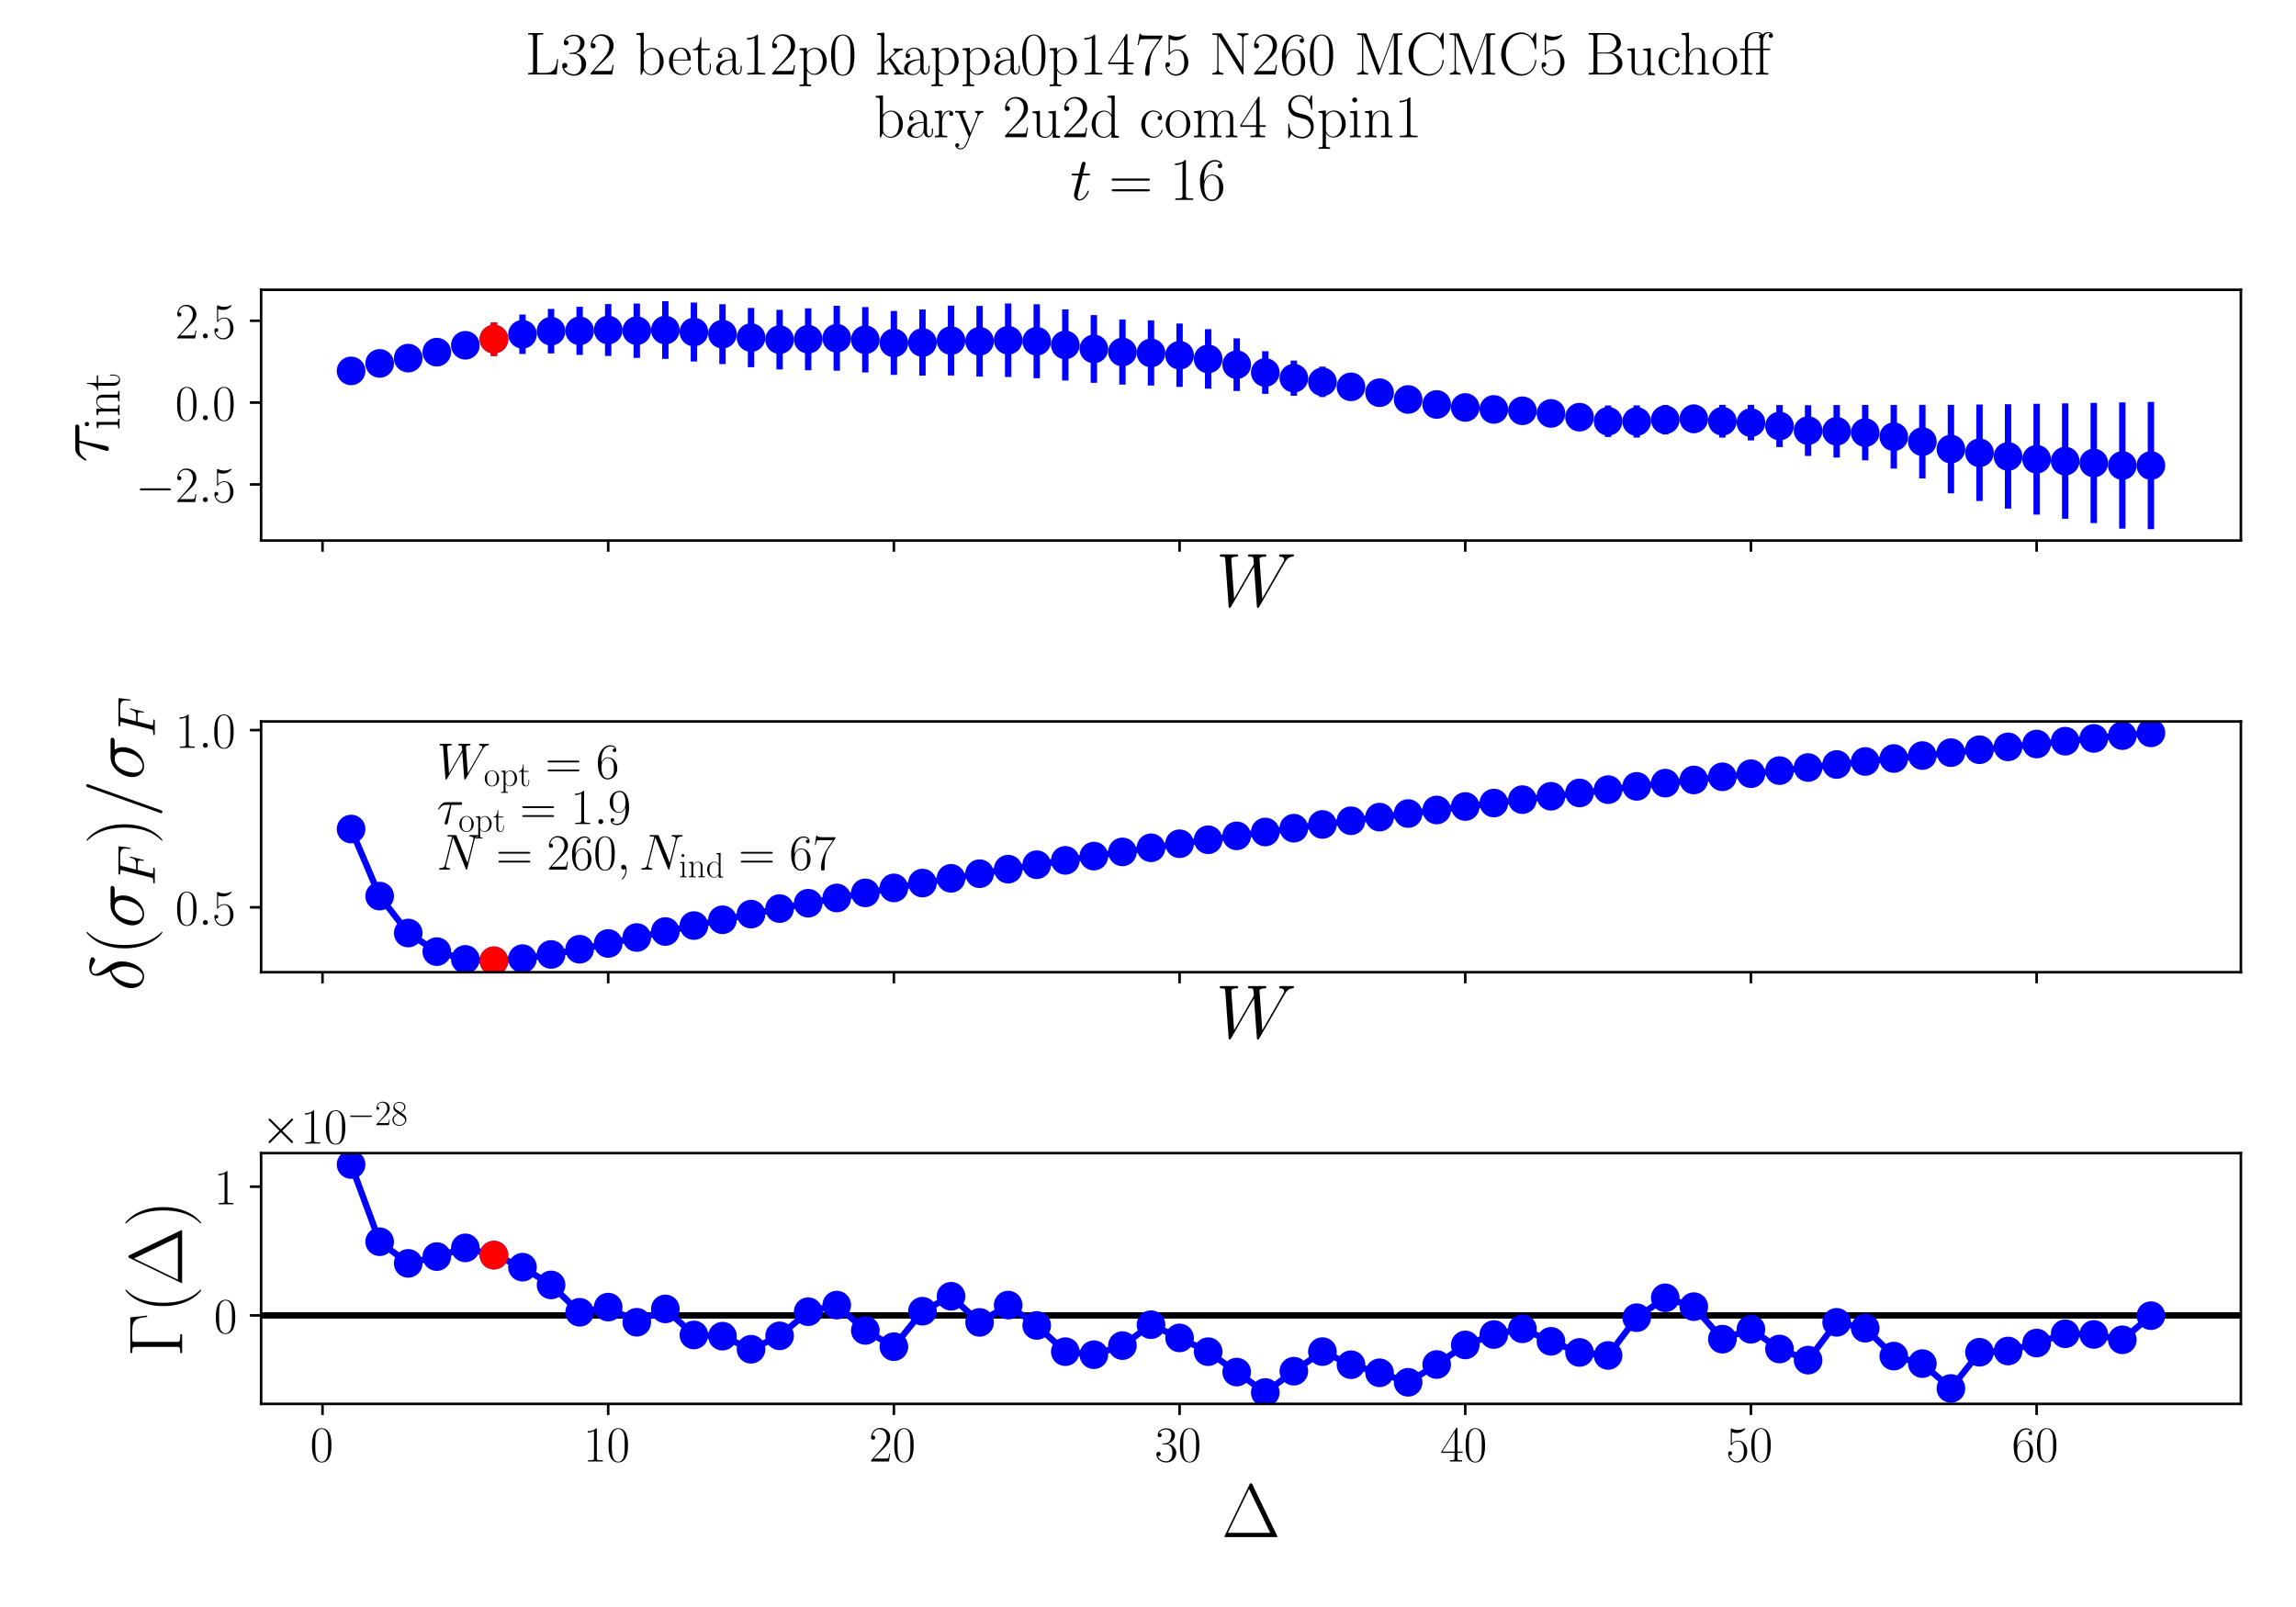<?xml version="1.0" encoding="utf-8" standalone="no"?>
<!DOCTYPE svg PUBLIC "-//W3C//DTD SVG 1.1//EN"
  "http://www.w3.org/Graphics/SVG/1.1/DTD/svg11.dtd">
<!-- Created with matplotlib (https://matplotlib.org/) -->
<svg height="504pt" version="1.1" viewBox="0 0 720 504" width="720pt" xmlns="http://www.w3.org/2000/svg" xmlns:xlink="http://www.w3.org/1999/xlink">
 <defs>
  <style type="text/css">*{stroke-linecap:butt;stroke-linejoin:round;}</style>
 </defs>
 <g id="figure_1">
  <g id="patch_1">
   <path d="M 0 504 
L 720 504 
L 720 0 
L 0 0 
z
" style="fill:#ffffff;"/>
  </g>
  <g id="axes_1">
   <g id="patch_2">
    <path d="M 81.877 169.529 
L 702.72 169.529 
L 702.72 90.886 
L 81.877 90.886 
z
" style="fill:#ffffff;"/>
   </g>
   <g id="matplotlib.axis_1">
    <g id="xtick_1">
     <g id="line2d_1">
      <defs>
       <path d="M 0 0 
L 0 3.5 
" id="mf1a347f56a" style="stroke:#000000;stroke-width:0.8;"/>
      </defs>
      <g>
       <use style="stroke:#000000;stroke-width:0.8;" x="101.138" xlink:href="#mf1a347f56a" y="169.529"/>
      </g>
     </g>
    </g>
    <g id="xtick_2">
     <g id="line2d_2">
      <g>
       <use style="stroke:#000000;stroke-width:0.8;" x="190.726" xlink:href="#mf1a347f56a" y="169.529"/>
      </g>
     </g>
    </g>
    <g id="xtick_3">
     <g id="line2d_3">
      <g>
       <use style="stroke:#000000;stroke-width:0.8;" x="280.314" xlink:href="#mf1a347f56a" y="169.529"/>
      </g>
     </g>
    </g>
    <g id="xtick_4">
     <g id="line2d_4">
      <g>
       <use style="stroke:#000000;stroke-width:0.8;" x="369.901" xlink:href="#mf1a347f56a" y="169.529"/>
      </g>
     </g>
    </g>
    <g id="xtick_5">
     <g id="line2d_5">
      <g>
       <use style="stroke:#000000;stroke-width:0.8;" x="459.489" xlink:href="#mf1a347f56a" y="169.529"/>
      </g>
     </g>
    </g>
    <g id="xtick_6">
     <g id="line2d_6">
      <g>
       <use style="stroke:#000000;stroke-width:0.8;" x="549.077" xlink:href="#mf1a347f56a" y="169.529"/>
      </g>
     </g>
    </g>
    <g id="xtick_7">
     <g id="line2d_7">
      <g>
       <use style="stroke:#000000;stroke-width:0.8;" x="638.665" xlink:href="#mf1a347f56a" y="169.529"/>
      </g>
     </g>
    </g>
    <g id="text_1">
     <!-- $W$ -->
     <g transform="translate(381.247 190.134)scale(0.24 -0.24)">
      <defs>
       <path d="M 90.297 56.969 
C 92.594 60.844 94.797 64.516 100.797 65.125 
C 101.703 65.219 102.594 65.312 102.594 66.906 
C 102.594 68 101.703 68 101.406 68 
C 101.203 68 100.5 68 93.906 68 
C 90.906 68 87.797 68 84.906 68 
C 84.297 68 83.094 68 83.094 66.031 
C 83.094 65.094 83.906 65 84.5 65 
C 86.5 65 89.703 64.406 89.703 61.328 
C 89.703 60.031 89.297 59.328 88.297 57.656 
L 61 10.125 
L 57.406 61.922 
C 57.406 63.109 58.5 65 64.094 65 
C 65.406 65 66.406 65 66.406 66.969 
C 66.406 68 65.406 68 64.906 68 
C 61.406 68 57.703 68 54.094 68 
L 48.906 68 
C 47.406 68 45.594 68 44.094 68 
C 43.5 68 42.297 68 42.297 66.031 
C 42.297 65 43 65 44.703 65 
C 49.297 65 49.297 64.891 49.703 58.938 
L 50 55.359 
L 24.094 10.125 
L 20.406 61.422 
C 20.406 62.531 20.406 65 27.203 65 
C 28.297 65 29.406 65 29.406 66.859 
C 29.406 68 28.5 68 27.906 68 
C 24.406 68 20.703 68 17.094 68 
L 11.906 68 
C 10.406 68 8.594 68 7.094 68 
C 6.5 68 5.297 68 5.297 66.031 
C 5.297 65 6.094 65 7.5 65 
C 12.203 65 12.297 64.391 12.5 61.219 
L 16.906 0.281 
C 17 -1.406 17.094 -2 18.297 -2 
C 19.297 -2 19.5 -1.609 20.406 -0.109 
L 50.203 51.672 
L 53.906 0.281 
C 54 -1.406 54.094 -2 55.297 -2 
C 56.297 -2 56.594 -1.5 57.406 -0.109 
z
" id="CMMI12-87"/>
      </defs>
      <use transform="scale(0.996)" xlink:href="#CMMI12-87"/>
     </g>
    </g>
   </g>
   <g id="matplotlib.axis_2">
    <g id="ytick_1">
     <g id="line2d_8">
      <defs>
       <path d="M 0 0 
L -3.5 0 
" id="m2c98747fa7" style="stroke:#000000;stroke-width:0.8;"/>
      </defs>
      <g>
       <use style="stroke:#000000;stroke-width:0.8;" x="81.877" xlink:href="#m2c98747fa7" y="151.929"/>
      </g>
     </g>
     <g id="text_2">
      <!-- $\mathdefault{−2.5}$ -->
      <g transform="translate(42.535 157.464)scale(0.16 -0.16)">
       <defs>
        <path d="M 65.906 23 
C 67.594 23 69.406 23 69.406 25 
C 69.406 27 67.594 27 65.906 27 
L 11.797 27 
C 10.094 27 8.297 27 8.297 25 
C 8.297 23 10.094 23 11.797 23 
z
" id="CMSY10-0"/>
        <path d="M 41.703 15.453 
L 39.906 15.453 
C 38.906 8.375 38.094 7.172 37.703 6.562 
C 37.203 5.766 30 5.766 28.594 5.766 
L 9.406 5.766 
C 13 9.672 20 16.75 28.5 24.953 
C 34.594 30.734 41.703 37.531 41.703 47.422 
C 41.703 59.219 32.297 66 21.797 66 
C 10.797 66 4.094 56.312 4.094 47.344 
C 4.094 43.438 7 42.938 8.203 42.938 
C 9.203 42.938 12.203 43.547 12.203 47.031 
C 12.203 50.109 9.594 51 8.203 51 
C 7.594 51 7 50.906 6.594 50.703 
C 8.5 59.219 14.297 63.406 20.406 63.406 
C 29.094 63.406 34.797 56.516 34.797 47.422 
C 34.797 38.734 29.703 31.25 24 24.75 
L 4.094 2.281 
L 4.094 0 
L 39.297 0 
z
" id="CMR17-50"/>
        <path d="M 18.406 4.797 
C 18.406 7.688 16 9.672 13.594 9.672 
C 10.703 9.672 8.703 7.281 8.703 4.891 
C 8.703 2 11.094 0 13.5 0 
C 16.406 0 18.406 2.391 18.406 4.797 
z
" id="CMMI12-58"/>
        <path d="M 11.406 57.688 
C 12.406 57.281 16.5 56 20.703 56 
C 30 56 35.094 61.109 38 64.062 
C 38 64.953 38 65.5 37.406 65.5 
C 37.297 65.5 37.094 65.5 36.297 65.047 
C 32.797 63.406 28.703 62.078 23.703 62.078 
C 20.703 62.078 16.203 62.484 11.297 64.672 
C 10.203 65.172 10 65.172 9.906 65.172 
C 9.406 65.172 9.297 65.062 9.297 63.078 
L 9.297 34.422 
C 9.297 32.641 9.297 32.141 10.297 32.141 
C 10.797 32.141 11 32.344 11.5 33.031 
C 14.703 37.516 19.094 39.406 24.094 39.406 
C 27.594 39.406 35.094 37.219 35.094 20.141 
C 35.094 16.953 35.094 11.172 32.094 6.578 
C 29.594 2.484 25.703 0.391 21.406 0.391 
C 14.797 0.391 8.094 5 6.297 12.719 
C 6.703 12.609 7.5 12.422 7.906 12.422 
C 9.203 12.422 11.703 13.125 11.703 16.219 
C 11.703 18.906 9.797 20 7.906 20 
C 5.594 20 4.094 18.594 4.094 15.797 
C 4.094 7.094 11 -2 21.594 -2 
C 31.906 -2 41.703 6.875 41.703 19.75 
C 41.703 31.719 33.906 41 24.203 41 
C 19.094 41 14.797 39.109 11.406 35.531 
z
" id="CMR17-53"/>
       </defs>
       <use transform="scale(0.996)" xlink:href="#CMSY10-0"/>
       <use transform="translate(77.487 0)scale(0.996)" xlink:href="#CMR17-50"/>
       <use transform="translate(123.178 0)scale(0.996)" xlink:href="#CMMI12-58"/>
       <use transform="translate(150.275 0)scale(0.996)" xlink:href="#CMR17-53"/>
      </g>
     </g>
    </g>
    <g id="ytick_2">
     <g id="line2d_9">
      <g>
       <use style="stroke:#000000;stroke-width:0.8;" x="81.877" xlink:href="#m2c98747fa7" y="126.263"/>
      </g>
     </g>
     <g id="text_3">
      <!-- $\mathdefault{0.0}$ -->
      <g transform="translate(54.933 131.798)scale(0.16 -0.16)">
       <defs>
        <path d="M 42 31.641 
C 42 37.75 41.906 48.125 37.703 56.109 
C 34 63.109 28.094 65.594 22.906 65.594 
C 18.094 65.594 12 63.406 8.203 56.203 
C 4.203 48.719 3.797 39.438 3.797 31.641 
C 3.797 25.953 3.906 17.281 7 9.672 
C 11.297 -0.609 19 -2 22.906 -2 
C 27.5 -2 34.5 -0.109 38.594 9.375 
C 41.594 16.281 42 24.359 42 31.641 
z
M 22.906 -0.406 
C 16.5 -0.406 12.703 5.078 11.297 12.688 
C 10.203 18.562 10.203 27.156 10.203 32.75 
C 10.203 40.438 10.203 46.828 11.5 52.922 
C 13.406 61.391 19 64 22.906 64 
C 27 64 32.297 61.297 34.203 53.125 
C 35.5 47.438 35.594 40.734 35.594 32.75 
C 35.594 26.25 35.594 18.266 34.406 12.375 
C 32.297 1.484 26.406 -0.406 22.906 -0.406 
z
" id="CMR17-48"/>
       </defs>
       <use transform="scale(0.996)" xlink:href="#CMR17-48"/>
       <use transform="translate(45.69 0)scale(0.996)" xlink:href="#CMMI12-58"/>
       <use transform="translate(72.788 0)scale(0.996)" xlink:href="#CMR17-48"/>
      </g>
     </g>
    </g>
    <g id="ytick_3">
     <g id="line2d_10">
      <g>
       <use style="stroke:#000000;stroke-width:0.8;" x="81.877" xlink:href="#m2c98747fa7" y="100.597"/>
      </g>
     </g>
     <g id="text_4">
      <!-- $\mathdefault{2.5}$ -->
      <g transform="translate(54.933 106.131)scale(0.16 -0.16)">
       <use transform="scale(0.996)" xlink:href="#CMR17-50"/>
       <use transform="translate(45.69 0)scale(0.996)" xlink:href="#CMMI12-58"/>
       <use transform="translate(72.788 0)scale(0.996)" xlink:href="#CMR17-53"/>
      </g>
     </g>
    </g>
    <g id="text_5">
     <!-- $\tau_{\mathrm{int}}$ -->
     <g transform="translate(33.884 145.079)rotate(-90)scale(0.24 -0.24)">
      <defs>
       <path d="M 28.703 37.625 
L 45.297 37.625 
C 46.594 37.625 49.906 37.625 49.906 40.812 
C 49.906 43 48 43 46.203 43 
L 18.703 43 
C 16.406 43 13 43 8.406 38.125 
C 5.797 35.234 2.594 29.953 2.594 29.359 
C 2.594 28.766 3.094 28.562 3.703 28.562 
C 4.406 28.562 4.5 28.859 5 29.453 
C 10.203 37.625 15.406 37.625 17.906 37.625 
L 26.203 37.625 
L 15.797 3.484 
C 15.297 1.984 15.297 1.781 15.297 1.484 
C 15.297 0.391 16 -1 18 -1 
C 21.094 -1 21.594 1.688 21.906 3.172 
z
" id="CMMI12-28"/>
       <path d="M 15.5 61.078 
C 15.5 63.266 13.703 65.156 11.406 65.156 
C 9.203 65.156 7.297 63.375 7.297 61.078 
C 7.297 58.891 9.094 57 11.406 57 
C 13.594 57 15.5 58.797 15.5 61.078 
z
M 3.797 42.281 
L 3.797 39.703 
C 9.406 39.703 10.203 39.094 10.203 34.328 
L 10.203 6.672 
C 10.203 2.875 9.797 2.391 3.406 2.391 
L 3.406 -0.203 
C 5.797 0 10.094 0 12.594 0 
C 15 0 19.094 0 21.406 -0.203 
L 21.406 2.391 
C 15.5 2.391 15.297 2.984 15.297 6.562 
L 15.297 43.375 
z
" id="CMR17-105"/>
       <path d="M 41.5 30.203 
C 41.5 35.297 40.5 43.594 28.703 43.594 
C 20.797 43.594 16.703 37.5 15.203 33.5 
L 15.094 33.5 
L 15.094 43.594 
L 3.297 42.5 
L 3.297 39.906 
C 9.203 39.906 10.094 39.297 10.094 34.5 
L 10.094 6.688 
C 10.094 2.875 9.703 2.391 3.297 2.391 
L 3.297 -0.203 
C 5.703 0 10.094 0 12.703 0 
C 15.297 0 19.797 0 22.203 -0.203 
L 22.203 2.391 
C 15.797 2.391 15.406 2.781 15.406 6.688 
L 15.406 25.906 
C 15.406 35.109 21 42 28 42 
C 35.406 42 36.203 35.406 36.203 30.594 
L 36.203 6.688 
C 36.203 2.875 35.797 2.391 29.406 2.391 
L 29.406 -0.203 
C 31.797 0 36.203 0 38.797 0 
C 41.406 0 45.906 0 48.297 -0.203 
L 48.297 2.391 
C 41.906 2.391 41.5 2.781 41.5 6.688 
z
" id="CMR17-110"/>
       <path d="M 15.094 40 
L 29.094 40 
L 29.094 42.578 
L 15.094 42.578 
L 15.094 61 
L 13.297 61 
C 13.094 50.703 9.594 41.688 1.094 41.688 
L 1.094 40 
L 9.797 40 
L 9.797 12.047 
C 9.797 10.156 9.797 -1 21.406 -1 
C 27.297 -1 30.703 4.781 30.703 12.141 
L 30.703 17.812 
L 28.906 17.812 
L 28.906 12.234 
C 28.906 5.375 26.203 0.797 22 0.797 
C 19.094 0.797 15.094 2.781 15.094 11.844 
z
" id="CMR17-116"/>
      </defs>
      <use transform="scale(0.996)" xlink:href="#CMMI12-28"/>
      <use transform="translate(42.364 -14.944)scale(0.697)" xlink:href="#CMR17-105"/>
      <use transform="translate(59.773 -14.944)scale(0.697)" xlink:href="#CMR17-110"/>
      <use transform="translate(93.578 -14.944)scale(0.697)" xlink:href="#CMR17-116"/>
     </g>
    </g>
   </g>
   <g id="LineCollection_1">
    <path clip-path="url(#p1e7f8cb78f)" d="M 110.097 117.221 
L 110.097 115.423 
" style="fill:none;stroke:#0000ff;stroke-width:2;"/>
    <path clip-path="url(#p1e7f8cb78f)" d="M 119.056 115.714 
L 119.056 112.235 
" style="fill:none;stroke:#0000ff;stroke-width:2;"/>
    <path clip-path="url(#p1e7f8cb78f)" d="M 128.014 114.848 
L 128.014 109.785 
" style="fill:none;stroke:#0000ff;stroke-width:2;"/>
    <path clip-path="url(#p1e7f8cb78f)" d="M 136.973 113.818 
L 136.973 107.067 
" style="fill:none;stroke:#0000ff;stroke-width:2;"/>
    <path clip-path="url(#p1e7f8cb78f)" d="M 145.932 112.607 
L 145.932 103.975 
" style="fill:none;stroke:#0000ff;stroke-width:2;"/>
    <path clip-path="url(#p1e7f8cb78f)" d="M 154.891 111.641 
L 154.891 101.1 
" style="fill:none;stroke:#0000ff;stroke-width:2;"/>
    <path clip-path="url(#p1e7f8cb78f)" d="M 163.85 111.017 
L 163.85 98.65 
" style="fill:none;stroke:#0000ff;stroke-width:2;"/>
    <path clip-path="url(#p1e7f8cb78f)" d="M 172.808 110.846 
L 172.808 96.879 
" style="fill:none;stroke:#0000ff;stroke-width:2;"/>
    <path clip-path="url(#p1e7f8cb78f)" d="M 181.767 111.308 
L 181.767 96.219 
" style="fill:none;stroke:#0000ff;stroke-width:2;"/>
    <path clip-path="url(#p1e7f8cb78f)" d="M 190.726 111.625 
L 190.726 95.373 
" style="fill:none;stroke:#0000ff;stroke-width:2;"/>
    <path clip-path="url(#p1e7f8cb78f)" d="M 199.685 112.247 
L 199.685 95.187 
" style="fill:none;stroke:#0000ff;stroke-width:2;"/>
    <path clip-path="url(#p1e7f8cb78f)" d="M 208.643 112.56 
L 208.643 94.46 
" style="fill:none;stroke:#0000ff;stroke-width:2;"/>
    <path clip-path="url(#p1e7f8cb78f)" d="M 217.602 113.379 
L 217.602 94.89 
" style="fill:none;stroke:#0000ff;stroke-width:2;"/>
    <path clip-path="url(#p1e7f8cb78f)" d="M 226.561 114.176 
L 226.561 95.417 
" style="fill:none;stroke:#0000ff;stroke-width:2;"/>
    <path clip-path="url(#p1e7f8cb78f)" d="M 235.52 115.171 
L 235.52 96.578 
" style="fill:none;stroke:#0000ff;stroke-width:2;"/>
    <path clip-path="url(#p1e7f8cb78f)" d="M 244.479 115.873 
L 244.479 97.18 
" style="fill:none;stroke:#0000ff;stroke-width:2;"/>
    <path clip-path="url(#p1e7f8cb78f)" d="M 253.437 116.125 
L 253.437 96.693 
" style="fill:none;stroke:#0000ff;stroke-width:2;"/>
    <path clip-path="url(#p1e7f8cb78f)" d="M 262.396 116.259 
L 262.396 95.901 
" style="fill:none;stroke:#0000ff;stroke-width:2;"/>
    <path clip-path="url(#p1e7f8cb78f)" d="M 271.355 116.806 
L 271.355 96.312 
" style="fill:none;stroke:#0000ff;stroke-width:2;"/>
    <path clip-path="url(#p1e7f8cb78f)" d="M 280.314 117.584 
L 280.314 97.528 
" style="fill:none;stroke:#0000ff;stroke-width:2;"/>
    <path clip-path="url(#p1e7f8cb78f)" d="M 289.272 117.785 
L 289.272 97.059 
" style="fill:none;stroke:#0000ff;stroke-width:2;"/>
    <path clip-path="url(#p1e7f8cb78f)" d="M 298.231 117.763 
L 298.231 95.86 
" style="fill:none;stroke:#0000ff;stroke-width:2;"/>
    <path clip-path="url(#p1e7f8cb78f)" d="M 307.19 118.126 
L 307.19 95.944 
" style="fill:none;stroke:#0000ff;stroke-width:2;"/>
    <path clip-path="url(#p1e7f8cb78f)" d="M 316.149 118.237 
L 316.149 95.176 
" style="fill:none;stroke:#0000ff;stroke-width:2;"/>
    <path clip-path="url(#p1e7f8cb78f)" d="M 325.108 118.624 
L 325.108 95.429 
" style="fill:none;stroke:#0000ff;stroke-width:2;"/>
    <path clip-path="url(#p1e7f8cb78f)" d="M 334.066 119.336 
L 334.066 97.028 
" style="fill:none;stroke:#0000ff;stroke-width:2;"/>
    <path clip-path="url(#p1e7f8cb78f)" d="M 343.025 120.049 
L 343.025 98.819 
" style="fill:none;stroke:#0000ff;stroke-width:2;"/>
    <path clip-path="url(#p1e7f8cb78f)" d="M 351.984 120.614 
L 351.984 100.178 
" style="fill:none;stroke:#0000ff;stroke-width:2;"/>
    <path clip-path="url(#p1e7f8cb78f)" d="M 360.943 120.908 
L 360.943 100.475 
" style="fill:none;stroke:#0000ff;stroke-width:2;"/>
    <path clip-path="url(#p1e7f8cb78f)" d="M 369.901 121.34 
L 369.901 101.478 
" style="fill:none;stroke:#0000ff;stroke-width:2;"/>
    <path clip-path="url(#p1e7f8cb78f)" d="M 378.86 121.896 
L 378.86 103.233 
" style="fill:none;stroke:#0000ff;stroke-width:2;"/>
    <path clip-path="url(#p1e7f8cb78f)" d="M 387.819 122.628 
L 387.819 106.113 
" style="fill:none;stroke:#0000ff;stroke-width:2;"/>
    <path clip-path="url(#p1e7f8cb78f)" d="M 396.778 123.507 
L 396.778 110.147 
" style="fill:none;stroke:#0000ff;stroke-width:2;"/>
    <path clip-path="url(#p1e7f8cb78f)" d="M 405.737 124.123 
L 405.737 113.086 
" style="fill:none;stroke:#0000ff;stroke-width:2;"/>
    <path clip-path="url(#p1e7f8cb78f)" d="M 414.695 124.522 
L 414.695 114.994 
" style="fill:none;stroke:#0000ff;stroke-width:2;"/>
    <path clip-path="url(#p1e7f8cb78f)" d="M 423.654 125.002 
L 423.654 117.656 
" style="fill:none;stroke:#0000ff;stroke-width:2;"/>
    <path clip-path="url(#p1e7f8cb78f)" d="M 432.613 125.507 
L 432.613 120.809 
" style="fill:none;stroke:#0000ff;stroke-width:2;"/>
    <path clip-path="url(#p1e7f8cb78f)" d="M 441.572 126.038 
L 441.572 124.542 
" style="fill:none;stroke:#0000ff;stroke-width:2;"/>
    <path clip-path="url(#p1e7f8cb78f)" d="M 450.53 126.393 
L 450.53 127.316 
" style="fill:none;stroke:#0000ff;stroke-width:2;"/>
    <path clip-path="url(#p1e7f8cb78f)" d="M 459.489 126.583 
L 459.489 129.008 
" style="fill:none;stroke:#0000ff;stroke-width:2;"/>
    <path clip-path="url(#p1e7f8cb78f)" d="M 468.448 126.689 
L 468.448 130.123 
" style="fill:none;stroke:#0000ff;stroke-width:2;"/>
    <path clip-path="url(#p1e7f8cb78f)" d="M 477.407 126.749 
L 477.407 130.918 
" style="fill:none;stroke:#0000ff;stroke-width:2;"/>
    <path clip-path="url(#p1e7f8cb78f)" d="M 486.366 126.87 
L 486.366 132.449 
" style="fill:none;stroke:#0000ff;stroke-width:2;"/>
    <path clip-path="url(#p1e7f8cb78f)" d="M 495.324 127.034 
L 495.324 134.646 
" style="fill:none;stroke:#0000ff;stroke-width:2;"/>
    <path clip-path="url(#p1e7f8cb78f)" d="M 504.283 127.188 
L 504.283 137.044 
" style="fill:none;stroke:#0000ff;stroke-width:2;"/>
    <path clip-path="url(#p1e7f8cb78f)" d="M 513.242 127.145 
L 513.242 137.232 
" style="fill:none;stroke:#0000ff;stroke-width:2;"/>
    <path clip-path="url(#p1e7f8cb78f)" d="M 522.201 127.016 
L 522.201 136.241 
" style="fill:none;stroke:#0000ff;stroke-width:2;"/>
    <path clip-path="url(#p1e7f8cb78f)" d="M 531.159 126.933 
L 531.159 135.766 
" style="fill:none;stroke:#0000ff;stroke-width:2;"/>
    <path clip-path="url(#p1e7f8cb78f)" d="M 540.118 126.978 
L 540.118 137.236 
" style="fill:none;stroke:#0000ff;stroke-width:2;"/>
    <path clip-path="url(#p1e7f8cb78f)" d="M 549.077 126.975 
L 549.077 138.123 
" style="fill:none;stroke:#0000ff;stroke-width:2;"/>
    <path clip-path="url(#p1e7f8cb78f)" d="M 558.036 127.026 
L 558.036 140.213 
" style="fill:none;stroke:#0000ff;stroke-width:2;"/>
    <path clip-path="url(#p1e7f8cb78f)" d="M 566.995 127.088 
L 566.995 143.001 
" style="fill:none;stroke:#0000ff;stroke-width:2;"/>
    <path clip-path="url(#p1e7f8cb78f)" d="M 575.953 127.031 
L 575.953 143.5 
" style="fill:none;stroke:#0000ff;stroke-width:2;"/>
    <path clip-path="url(#p1e7f8cb78f)" d="M 584.912 126.984 
L 584.912 144.363 
" style="fill:none;stroke:#0000ff;stroke-width:2;"/>
    <path clip-path="url(#p1e7f8cb78f)" d="M 593.871 126.984 
L 593.871 146.957 
" style="fill:none;stroke:#0000ff;stroke-width:2;"/>
    <path clip-path="url(#p1e7f8cb78f)" d="M 602.83 126.971 
L 602.83 150.041 
" style="fill:none;stroke:#0000ff;stroke-width:2;"/>
    <path clip-path="url(#p1e7f8cb78f)" d="M 611.788 126.961 
L 611.788 154.708 
" style="fill:none;stroke:#0000ff;stroke-width:2;"/>
    <path clip-path="url(#p1e7f8cb78f)" d="M 620.747 126.876 
L 620.747 157.141 
" style="fill:none;stroke:#0000ff;stroke-width:2;"/>
    <path clip-path="url(#p1e7f8cb78f)" d="M 629.706 126.771 
L 629.706 159.515 
" style="fill:none;stroke:#0000ff;stroke-width:2;"/>
    <path clip-path="url(#p1e7f8cb78f)" d="M 638.665 126.645 
L 638.665 161.402 
" style="fill:none;stroke:#0000ff;stroke-width:2;"/>
    <path clip-path="url(#p1e7f8cb78f)" d="M 647.624 126.506 
L 647.624 162.71 
" style="fill:none;stroke:#0000ff;stroke-width:2;"/>
    <path clip-path="url(#p1e7f8cb78f)" d="M 656.582 126.358 
L 656.582 164.072 
" style="fill:none;stroke:#0000ff;stroke-width:2;"/>
    <path clip-path="url(#p1e7f8cb78f)" d="M 665.541 126.199 
L 665.541 165.786 
" style="fill:none;stroke:#0000ff;stroke-width:2;"/>
    <path clip-path="url(#p1e7f8cb78f)" d="M 674.5 126.048 
L 674.5 165.955 
" style="fill:none;stroke:#0000ff;stroke-width:2;"/>
   </g>
   <g id="LineCollection_2">
    <path clip-path="url(#p1e7f8cb78f)" d="M 154.891 111.641 
L 154.891 101.1 
" style="fill:none;stroke:#ff0000;stroke-width:2;"/>
   </g>
   <g id="line2d_11">
    <defs>
     <path d="M 0 4 
C 1.061 4 2.078 3.579 2.828 2.828 
C 3.579 2.078 4 1.061 4 0 
C 4 -1.061 3.579 -2.078 2.828 -2.828 
C 2.078 -3.579 1.061 -4 0 -4 
C -1.061 -4 -2.078 -3.579 -2.828 -2.828 
C -3.579 -2.078 -4 -1.061 -4 0 
C -4 1.061 -3.579 2.078 -2.828 2.828 
C -2.078 3.579 -1.061 4 0 4 
z
" id="m0eb9f551f6" style="stroke:#0000ff;"/>
    </defs>
    <g clip-path="url(#p1e7f8cb78f)">
     <use style="fill:#0000ff;stroke:#0000ff;" x="110.097" xlink:href="#m0eb9f551f6" y="116.322"/>
     <use style="fill:#0000ff;stroke:#0000ff;" x="119.056" xlink:href="#m0eb9f551f6" y="113.975"/>
     <use style="fill:#0000ff;stroke:#0000ff;" x="128.014" xlink:href="#m0eb9f551f6" y="112.317"/>
     <use style="fill:#0000ff;stroke:#0000ff;" x="136.973" xlink:href="#m0eb9f551f6" y="110.443"/>
     <use style="fill:#0000ff;stroke:#0000ff;" x="145.932" xlink:href="#m0eb9f551f6" y="108.291"/>
     <use style="fill:#0000ff;stroke:#0000ff;" x="154.891" xlink:href="#m0eb9f551f6" y="106.37"/>
     <use style="fill:#0000ff;stroke:#0000ff;" x="163.85" xlink:href="#m0eb9f551f6" y="104.834"/>
     <use style="fill:#0000ff;stroke:#0000ff;" x="172.808" xlink:href="#m0eb9f551f6" y="103.863"/>
     <use style="fill:#0000ff;stroke:#0000ff;" x="181.767" xlink:href="#m0eb9f551f6" y="103.763"/>
     <use style="fill:#0000ff;stroke:#0000ff;" x="190.726" xlink:href="#m0eb9f551f6" y="103.499"/>
     <use style="fill:#0000ff;stroke:#0000ff;" x="199.685" xlink:href="#m0eb9f551f6" y="103.717"/>
     <use style="fill:#0000ff;stroke:#0000ff;" x="208.643" xlink:href="#m0eb9f551f6" y="103.51"/>
     <use style="fill:#0000ff;stroke:#0000ff;" x="217.602" xlink:href="#m0eb9f551f6" y="104.134"/>
     <use style="fill:#0000ff;stroke:#0000ff;" x="226.561" xlink:href="#m0eb9f551f6" y="104.796"/>
     <use style="fill:#0000ff;stroke:#0000ff;" x="235.52" xlink:href="#m0eb9f551f6" y="105.875"/>
     <use style="fill:#0000ff;stroke:#0000ff;" x="244.479" xlink:href="#m0eb9f551f6" y="106.526"/>
     <use style="fill:#0000ff;stroke:#0000ff;" x="253.437" xlink:href="#m0eb9f551f6" y="106.409"/>
     <use style="fill:#0000ff;stroke:#0000ff;" x="262.396" xlink:href="#m0eb9f551f6" y="106.08"/>
     <use style="fill:#0000ff;stroke:#0000ff;" x="271.355" xlink:href="#m0eb9f551f6" y="106.559"/>
     <use style="fill:#0000ff;stroke:#0000ff;" x="280.314" xlink:href="#m0eb9f551f6" y="107.556"/>
     <use style="fill:#0000ff;stroke:#0000ff;" x="289.272" xlink:href="#m0eb9f551f6" y="107.422"/>
     <use style="fill:#0000ff;stroke:#0000ff;" x="298.231" xlink:href="#m0eb9f551f6" y="106.812"/>
     <use style="fill:#0000ff;stroke:#0000ff;" x="307.19" xlink:href="#m0eb9f551f6" y="107.035"/>
     <use style="fill:#0000ff;stroke:#0000ff;" x="316.149" xlink:href="#m0eb9f551f6" y="106.706"/>
     <use style="fill:#0000ff;stroke:#0000ff;" x="325.108" xlink:href="#m0eb9f551f6" y="107.027"/>
     <use style="fill:#0000ff;stroke:#0000ff;" x="334.066" xlink:href="#m0eb9f551f6" y="108.182"/>
     <use style="fill:#0000ff;stroke:#0000ff;" x="343.025" xlink:href="#m0eb9f551f6" y="109.434"/>
     <use style="fill:#0000ff;stroke:#0000ff;" x="351.984" xlink:href="#m0eb9f551f6" y="110.396"/>
     <use style="fill:#0000ff;stroke:#0000ff;" x="360.943" xlink:href="#m0eb9f551f6" y="110.692"/>
     <use style="fill:#0000ff;stroke:#0000ff;" x="369.901" xlink:href="#m0eb9f551f6" y="111.409"/>
     <use style="fill:#0000ff;stroke:#0000ff;" x="378.86" xlink:href="#m0eb9f551f6" y="112.565"/>
     <use style="fill:#0000ff;stroke:#0000ff;" x="387.819" xlink:href="#m0eb9f551f6" y="114.371"/>
     <use style="fill:#0000ff;stroke:#0000ff;" x="396.778" xlink:href="#m0eb9f551f6" y="116.827"/>
     <use style="fill:#0000ff;stroke:#0000ff;" x="405.737" xlink:href="#m0eb9f551f6" y="118.605"/>
     <use style="fill:#0000ff;stroke:#0000ff;" x="414.695" xlink:href="#m0eb9f551f6" y="119.758"/>
     <use style="fill:#0000ff;stroke:#0000ff;" x="423.654" xlink:href="#m0eb9f551f6" y="121.329"/>
     <use style="fill:#0000ff;stroke:#0000ff;" x="432.613" xlink:href="#m0eb9f551f6" y="123.158"/>
     <use style="fill:#0000ff;stroke:#0000ff;" x="441.572" xlink:href="#m0eb9f551f6" y="125.29"/>
     <use style="fill:#0000ff;stroke:#0000ff;" x="450.53" xlink:href="#m0eb9f551f6" y="126.854"/>
     <use style="fill:#0000ff;stroke:#0000ff;" x="459.489" xlink:href="#m0eb9f551f6" y="127.796"/>
     <use style="fill:#0000ff;stroke:#0000ff;" x="468.448" xlink:href="#m0eb9f551f6" y="128.406"/>
     <use style="fill:#0000ff;stroke:#0000ff;" x="477.407" xlink:href="#m0eb9f551f6" y="128.833"/>
     <use style="fill:#0000ff;stroke:#0000ff;" x="486.366" xlink:href="#m0eb9f551f6" y="129.66"/>
     <use style="fill:#0000ff;stroke:#0000ff;" x="495.324" xlink:href="#m0eb9f551f6" y="130.84"/>
     <use style="fill:#0000ff;stroke:#0000ff;" x="504.283" xlink:href="#m0eb9f551f6" y="132.116"/>
     <use style="fill:#0000ff;stroke:#0000ff;" x="513.242" xlink:href="#m0eb9f551f6" y="132.189"/>
     <use style="fill:#0000ff;stroke:#0000ff;" x="522.201" xlink:href="#m0eb9f551f6" y="131.629"/>
     <use style="fill:#0000ff;stroke:#0000ff;" x="531.159" xlink:href="#m0eb9f551f6" y="131.35"/>
     <use style="fill:#0000ff;stroke:#0000ff;" x="540.118" xlink:href="#m0eb9f551f6" y="132.107"/>
     <use style="fill:#0000ff;stroke:#0000ff;" x="549.077" xlink:href="#m0eb9f551f6" y="132.549"/>
     <use style="fill:#0000ff;stroke:#0000ff;" x="558.036" xlink:href="#m0eb9f551f6" y="133.619"/>
     <use style="fill:#0000ff;stroke:#0000ff;" x="566.995" xlink:href="#m0eb9f551f6" y="135.045"/>
     <use style="fill:#0000ff;stroke:#0000ff;" x="575.953" xlink:href="#m0eb9f551f6" y="135.265"/>
     <use style="fill:#0000ff;stroke:#0000ff;" x="584.912" xlink:href="#m0eb9f551f6" y="135.674"/>
     <use style="fill:#0000ff;stroke:#0000ff;" x="593.871" xlink:href="#m0eb9f551f6" y="136.97"/>
     <use style="fill:#0000ff;stroke:#0000ff;" x="602.83" xlink:href="#m0eb9f551f6" y="138.506"/>
     <use style="fill:#0000ff;stroke:#0000ff;" x="611.788" xlink:href="#m0eb9f551f6" y="140.834"/>
     <use style="fill:#0000ff;stroke:#0000ff;" x="620.747" xlink:href="#m0eb9f551f6" y="142.009"/>
     <use style="fill:#0000ff;stroke:#0000ff;" x="629.706" xlink:href="#m0eb9f551f6" y="143.143"/>
     <use style="fill:#0000ff;stroke:#0000ff;" x="638.665" xlink:href="#m0eb9f551f6" y="144.024"/>
     <use style="fill:#0000ff;stroke:#0000ff;" x="647.624" xlink:href="#m0eb9f551f6" y="144.608"/>
     <use style="fill:#0000ff;stroke:#0000ff;" x="656.582" xlink:href="#m0eb9f551f6" y="145.215"/>
     <use style="fill:#0000ff;stroke:#0000ff;" x="665.541" xlink:href="#m0eb9f551f6" y="145.993"/>
     <use style="fill:#0000ff;stroke:#0000ff;" x="674.5" xlink:href="#m0eb9f551f6" y="146.001"/>
    </g>
   </g>
   <g id="line2d_12">
    <defs>
     <path d="M 0 4 
C 1.061 4 2.078 3.579 2.828 2.828 
C 3.579 2.078 4 1.061 4 0 
C 4 -1.061 3.579 -2.078 2.828 -2.828 
C 2.078 -3.579 1.061 -4 0 -4 
C -1.061 -4 -2.078 -3.579 -2.828 -2.828 
C -3.579 -2.078 -4 -1.061 -4 0 
C -4 1.061 -3.579 2.078 -2.828 2.828 
C -2.078 3.579 -1.061 4 0 4 
z
" id="mb759882e39" style="stroke:#ff0000;"/>
    </defs>
    <g clip-path="url(#p1e7f8cb78f)">
     <use style="fill:#ff0000;stroke:#ff0000;" x="154.891" xlink:href="#mb759882e39" y="106.37"/>
    </g>
   </g>
   <g id="patch_3">
    <path d="M 81.877 169.529 
L 81.877 90.886 
" style="fill:none;stroke:#000000;stroke-linecap:square;stroke-linejoin:miter;stroke-width:0.8;"/>
   </g>
   <g id="patch_4">
    <path d="M 702.72 169.529 
L 702.72 90.886 
" style="fill:none;stroke:#000000;stroke-linecap:square;stroke-linejoin:miter;stroke-width:0.8;"/>
   </g>
   <g id="patch_5">
    <path d="M 81.877 169.529 
L 702.72 169.529 
" style="fill:none;stroke:#000000;stroke-linecap:square;stroke-linejoin:miter;stroke-width:0.8;"/>
   </g>
   <g id="patch_6">
    <path d="M 81.877 90.886 
L 702.72 90.886 
" style="fill:none;stroke:#000000;stroke-linecap:square;stroke-linejoin:miter;stroke-width:0.8;"/>
   </g>
  </g>
  <g id="axes_2">
   <g id="patch_7">
    <path d="M 81.877 304.913 
L 702.72 304.913 
L 702.72 226.269 
L 81.877 226.269 
z
" style="fill:#ffffff;"/>
   </g>
   <g id="matplotlib.axis_3">
    <g id="xtick_8">
     <g id="line2d_13">
      <g>
       <use style="stroke:#000000;stroke-width:0.8;" x="101.138" xlink:href="#mf1a347f56a" y="304.913"/>
      </g>
     </g>
    </g>
    <g id="xtick_9">
     <g id="line2d_14">
      <g>
       <use style="stroke:#000000;stroke-width:0.8;" x="190.726" xlink:href="#mf1a347f56a" y="304.913"/>
      </g>
     </g>
    </g>
    <g id="xtick_10">
     <g id="line2d_15">
      <g>
       <use style="stroke:#000000;stroke-width:0.8;" x="280.314" xlink:href="#mf1a347f56a" y="304.913"/>
      </g>
     </g>
    </g>
    <g id="xtick_11">
     <g id="line2d_16">
      <g>
       <use style="stroke:#000000;stroke-width:0.8;" x="369.901" xlink:href="#mf1a347f56a" y="304.913"/>
      </g>
     </g>
    </g>
    <g id="xtick_12">
     <g id="line2d_17">
      <g>
       <use style="stroke:#000000;stroke-width:0.8;" x="459.489" xlink:href="#mf1a347f56a" y="304.913"/>
      </g>
     </g>
    </g>
    <g id="xtick_13">
     <g id="line2d_18">
      <g>
       <use style="stroke:#000000;stroke-width:0.8;" x="549.077" xlink:href="#mf1a347f56a" y="304.913"/>
      </g>
     </g>
    </g>
    <g id="xtick_14">
     <g id="line2d_19">
      <g>
       <use style="stroke:#000000;stroke-width:0.8;" x="638.665" xlink:href="#mf1a347f56a" y="304.913"/>
      </g>
     </g>
    </g>
    <g id="text_6">
     <!-- $W$ -->
     <g transform="translate(381.247 325.517)scale(0.24 -0.24)">
      <use transform="scale(0.996)" xlink:href="#CMMI12-87"/>
     </g>
    </g>
   </g>
   <g id="matplotlib.axis_4">
    <g id="ytick_4">
     <g id="line2d_20">
      <g>
       <use style="stroke:#000000;stroke-width:0.8;" x="81.877" xlink:href="#m2c98747fa7" y="284.558"/>
      </g>
     </g>
     <g id="text_7">
      <!-- $\mathdefault{0.5}$ -->
      <g transform="translate(54.933 290.092)scale(0.16 -0.16)">
       <use transform="scale(0.996)" xlink:href="#CMR17-48"/>
       <use transform="translate(45.69 0)scale(0.996)" xlink:href="#CMMI12-58"/>
       <use transform="translate(72.788 0)scale(0.996)" xlink:href="#CMR17-53"/>
      </g>
     </g>
    </g>
    <g id="ytick_5">
     <g id="line2d_21">
      <g>
       <use style="stroke:#000000;stroke-width:0.8;" x="81.877" xlink:href="#m2c98747fa7" y="228.985"/>
      </g>
     </g>
     <g id="text_8">
      <!-- $\mathdefault{1.0}$ -->
      <g transform="translate(54.933 234.52)scale(0.16 -0.16)">
       <defs>
        <path d="M 26.594 63.406 
C 26.594 65.5 26.5 65.5 25.094 65.5 
C 21.203 61.188 15.297 59.797 9.703 59.797 
C 9.406 59.797 8.906 59.797 8.797 59.5 
C 8.703 59.297 8.703 59.094 8.703 57 
C 11.797 57 17 57.594 21 59.984 
L 21 7.203 
C 21 3.688 20.797 2.5 12.203 2.5 
L 9.203 2.5 
L 9.203 0 
C 14 0 19 0 23.797 0 
C 28.594 0 33.594 0 38.406 0 
L 38.406 2.5 
L 35.406 2.5 
C 26.797 2.5 26.594 3.594 26.594 7.156 
z
" id="CMR17-49"/>
       </defs>
       <use transform="scale(0.996)" xlink:href="#CMR17-49"/>
       <use transform="translate(45.69 0)scale(0.996)" xlink:href="#CMMI12-58"/>
       <use transform="translate(72.788 0)scale(0.996)" xlink:href="#CMR17-48"/>
      </g>
     </g>
    </g>
    <g id="text_9">
     <!-- $\delta(\sigma_F)/\sigma_F$ -->
     <g transform="translate(44.956 310.847)rotate(-90)scale(0.24 -0.24)">
      <defs>
       <path d="M 26 43.672 
C 13.203 40.578 4 27.312 4 15.641 
C 4 4.984 11.203 -1 19.203 -1 
C 31 -1 39 15.156 39 28.406 
C 39 37.375 34.797 42.875 32.297 46.156 
C 28.594 50.844 22.594 58.531 22.594 63.312 
C 22.594 65.016 23.906 68 28.297 68 
C 31.406 68 33.297 66.906 36.297 65.203 
C 37.203 64.594 39.5 63.312 40.797 63.312 
C 42.906 63.312 44.406 65.391 44.406 66.984 
C 44.406 68.891 42.906 69.188 39.406 69.984 
C 34.703 70.984 33.297 70.984 31.594 70.984 
C 29.906 70.984 20.094 70.984 20.094 60.812 
C 20.094 55.922 22.594 50.25 26 43.672 
z
M 27.094 41.703 
C 30.906 33.828 32.406 30.844 32.406 24.375 
C 32.406 16.609 28.203 0.984 19.297 0.984 
C 15.406 0.984 9.797 3.578 9.797 12.828 
C 9.797 19.297 13.5 38.109 27.094 41.703 
z
" id="CMMI12-14"/>
       <path d="M 30.594 -24.391 
C 30.594 -24.297 30.594 -24.094 30.297 -23.797 
C 25.703 -19.125 13.406 -6.359 13.406 24.703 
C 13.406 55.766 25.5 68.422 30.406 73.391 
C 30.406 73.5 30.594 73.703 30.594 74 
C 30.594 74.297 30.297 74.5 29.906 74.5 
C 28.797 74.5 20.297 67.125 15.406 56.156 
C 10.406 45.109 9 34.359 9 24.812 
C 9 17.625 9.703 5.484 15.703 -7.359 
C 20.5 -17.734 28.703 -25 29.906 -25 
C 30.406 -25 30.594 -24.797 30.594 -24.391 
z
" id="CMR17-40"/>
       <path d="M 50.797 37.625 
C 52.094 37.625 55.406 37.625 55.406 40.812 
C 55.406 43 53.5 43 51.703 43 
L 29.594 43 
C 14.594 43 3.797 26.344 3.797 14.562 
C 3.797 6.094 9.297 -1 18.297 -1 
C 30.094 -1 43 11.672 43 26.641 
C 43 30.531 42.094 34.312 39.703 37.625 
z
M 18.406 1 
C 13.297 1 9.594 4.891 9.594 11.781 
C 9.594 17.766 13.203 37.625 27.906 37.625 
C 32.203 37.625 37 35.531 37 27.828 
C 37 24.344 35.406 15.953 31.906 10.188 
C 28.297 4.297 22.906 1 18.406 1 
z
" id="CMMI12-27"/>
       <path d="M 29.703 32.109 
L 39.297 32.109 
C 46.906 32.109 47.5 30.406 47.5 27.516 
C 47.5 26.219 47.297 24.828 46.797 22.625 
C 46.594 22.234 46.5 21.734 46.5 21.531 
C 46.5 20.828 46.906 20.438 47.594 20.438 
C 48.406 20.438 48.5 20.828 48.906 22.422 
L 54.703 45.859 
C 54.703 46.266 54.406 46.859 53.703 46.859 
C 52.797 46.859 52.703 46.469 52.297 44.734 
C 50.203 37.125 48.203 35 39.5 35 
L 30.406 35 
L 36.906 61.344 
C 37.797 64.906 38 64.906 42.094 64.906 
L 55.5 64.906 
C 68 64.906 69.797 61.219 69.797 54.125 
C 69.797 53.531 69.797 51.328 69.5 48.734 
C 69.406 48.344 69.203 47.047 69.203 46.641 
C 69.203 45.844 69.703 45.547 70.297 45.547 
C 71 45.547 71.406 45.953 71.594 47.734 
L 73.703 65.219 
C 73.703 65.547 73.906 66.609 73.906 66.828 
C 73.906 68 73 68 71.203 68 
L 23.797 68 
C 21.906 68 20.906 68 20.906 66.078 
C 20.906 64.906 21.594 64.906 23.297 64.906 
C 29.5 64.906 29.5 64.266 29.5 63.281 
C 29.5 62.781 29.406 62.375 29.094 61.281 
L 15.594 7.391 
C 14.703 3.891 14.5 2.891 7.5 2.891 
C 5.594 2.891 4.594 2.891 4.594 1.094 
C 4.594 0 5.5 0 6.094 0 
C 8 0 10 0 11.906 0 
L 24.906 0 
C 27.094 0 29.5 0 31.703 0 
C 32.594 0 33.797 0 33.797 1.797 
C 33.797 2.891 33.203 2.891 31 2.891 
C 23.094 2.891 22.906 3.578 22.906 5.062 
C 22.906 5.562 23.094 6.344 23.297 7.016 
z
" id="CMMI12-70"/>
       <path d="M 26.297 24.703 
C 26.297 31.875 25.594 44.016 19.594 56.859 
C 14.797 67.234 6.594 74.5 5.406 74.5 
C 5.094 74.5 4.703 74.391 4.703 73.891 
C 4.703 73.703 4.797 73.594 4.906 73.391 
C 9.703 68.406 21.906 55.75 21.906 24.75 
C 21.906 -6.359 9.797 -19.016 4.906 -24.016 
C 4.797 -24.203 4.703 -24.312 4.703 -24.5 
C 4.703 -25 5.094 -25 5.406 -25 
C 6.5 -25 15 -17.625 19.906 -6.656 
C 24.906 4.391 26.297 15.141 26.297 24.703 
z
" id="CMR17-41"/>
       <path d="M 42.906 71.281 
C 42.906 71.391 43.5 72.906 43.5 73.094 
C 43.5 74.297 42.5 75 41.703 75 
C 41.203 75 40.297 75 39.5 72.797 
L 6 -21.297 
C 6 -21.406 5.406 -22.891 5.406 -23.094 
C 5.406 -24.297 6.406 -25 7.203 -25 
C 7.797 -25 8.703 -24.891 9.406 -22.797 
z
" id="CMMI12-61"/>
      </defs>
      <use transform="scale(0.996)" xlink:href="#CMMI12-14"/>
      <use transform="translate(46.941 0)scale(0.996)" xlink:href="#CMR17-40"/>
      <use transform="translate(82.222 0)scale(0.996)" xlink:href="#CMMI12-27"/>
      <use transform="translate(137.668 -14.944)scale(0.697)" xlink:href="#CMMI12-70"/>
      <use transform="translate(191.853 0)scale(0.996)" xlink:href="#CMR17-41"/>
      <use transform="translate(227.134 0)scale(0.996)" xlink:href="#CMMI12-61"/>
      <use transform="translate(275.909 0)scale(0.996)" xlink:href="#CMMI12-27"/>
      <use transform="translate(331.354 -14.944)scale(0.697)" xlink:href="#CMMI12-70"/>
     </g>
    </g>
   </g>
   <g id="line2d_22">
    <path clip-path="url(#pb9ab52aed8)" d="M 110.097 260.008 
L 119.056 281.042 
L 128.014 292.622 
L 136.973 298.455 
L 145.932 300.887 
L 154.891 301.338 
L 163.85 300.658 
L 172.808 299.348 
L 181.767 297.705 
L 190.726 295.898 
L 199.685 294.027 
L 208.643 292.148 
L 217.602 290.289 
L 226.561 288.467 
L 235.52 286.69 
L 244.479 284.958 
L 253.437 283.273 
L 262.396 281.632 
L 271.355 280.033 
L 280.314 278.474 
L 289.272 276.953 
L 298.231 275.468 
L 307.19 274.015 
L 316.149 272.593 
L 325.108 271.201 
L 334.066 269.836 
L 343.025 268.497 
L 351.984 267.182 
L 360.943 265.891 
L 369.901 264.622 
L 378.86 263.374 
L 387.819 262.146 
L 396.778 260.937 
L 405.737 259.746 
L 414.695 258.572 
L 423.654 257.415 
L 432.613 256.274 
L 441.572 255.149 
L 450.53 254.038 
L 459.489 252.941 
L 468.448 251.858 
L 477.407 250.788 
L 486.366 249.73 
L 495.324 248.685 
L 504.283 247.652 
L 513.242 246.63 
L 522.201 245.619 
L 531.159 244.619 
L 540.118 243.629 
L 549.077 242.65 
L 558.036 241.68 
L 566.995 240.719 
L 575.953 239.768 
L 584.912 238.825 
L 593.871 237.892 
L 602.83 236.967 
L 611.788 236.05 
L 620.747 235.14 
L 629.706 234.239 
L 638.665 233.346 
L 647.624 232.459 
L 656.582 231.581 
L 665.541 230.709 
L 674.5 229.844 
" style="fill:none;stroke:#0000ff;stroke-linecap:square;stroke-width:2;"/>
    <g clip-path="url(#pb9ab52aed8)">
     <use style="fill:#0000ff;stroke:#0000ff;" x="110.097" xlink:href="#m0eb9f551f6" y="260.008"/>
     <use style="fill:#0000ff;stroke:#0000ff;" x="119.056" xlink:href="#m0eb9f551f6" y="281.042"/>
     <use style="fill:#0000ff;stroke:#0000ff;" x="128.014" xlink:href="#m0eb9f551f6" y="292.622"/>
     <use style="fill:#0000ff;stroke:#0000ff;" x="136.973" xlink:href="#m0eb9f551f6" y="298.455"/>
     <use style="fill:#0000ff;stroke:#0000ff;" x="145.932" xlink:href="#m0eb9f551f6" y="300.887"/>
     <use style="fill:#0000ff;stroke:#0000ff;" x="154.891" xlink:href="#m0eb9f551f6" y="301.338"/>
     <use style="fill:#0000ff;stroke:#0000ff;" x="163.85" xlink:href="#m0eb9f551f6" y="300.658"/>
     <use style="fill:#0000ff;stroke:#0000ff;" x="172.808" xlink:href="#m0eb9f551f6" y="299.348"/>
     <use style="fill:#0000ff;stroke:#0000ff;" x="181.767" xlink:href="#m0eb9f551f6" y="297.705"/>
     <use style="fill:#0000ff;stroke:#0000ff;" x="190.726" xlink:href="#m0eb9f551f6" y="295.898"/>
     <use style="fill:#0000ff;stroke:#0000ff;" x="199.685" xlink:href="#m0eb9f551f6" y="294.027"/>
     <use style="fill:#0000ff;stroke:#0000ff;" x="208.643" xlink:href="#m0eb9f551f6" y="292.148"/>
     <use style="fill:#0000ff;stroke:#0000ff;" x="217.602" xlink:href="#m0eb9f551f6" y="290.289"/>
     <use style="fill:#0000ff;stroke:#0000ff;" x="226.561" xlink:href="#m0eb9f551f6" y="288.467"/>
     <use style="fill:#0000ff;stroke:#0000ff;" x="235.52" xlink:href="#m0eb9f551f6" y="286.69"/>
     <use style="fill:#0000ff;stroke:#0000ff;" x="244.479" xlink:href="#m0eb9f551f6" y="284.958"/>
     <use style="fill:#0000ff;stroke:#0000ff;" x="253.437" xlink:href="#m0eb9f551f6" y="283.273"/>
     <use style="fill:#0000ff;stroke:#0000ff;" x="262.396" xlink:href="#m0eb9f551f6" y="281.632"/>
     <use style="fill:#0000ff;stroke:#0000ff;" x="271.355" xlink:href="#m0eb9f551f6" y="280.033"/>
     <use style="fill:#0000ff;stroke:#0000ff;" x="280.314" xlink:href="#m0eb9f551f6" y="278.474"/>
     <use style="fill:#0000ff;stroke:#0000ff;" x="289.272" xlink:href="#m0eb9f551f6" y="276.953"/>
     <use style="fill:#0000ff;stroke:#0000ff;" x="298.231" xlink:href="#m0eb9f551f6" y="275.468"/>
     <use style="fill:#0000ff;stroke:#0000ff;" x="307.19" xlink:href="#m0eb9f551f6" y="274.015"/>
     <use style="fill:#0000ff;stroke:#0000ff;" x="316.149" xlink:href="#m0eb9f551f6" y="272.593"/>
     <use style="fill:#0000ff;stroke:#0000ff;" x="325.108" xlink:href="#m0eb9f551f6" y="271.201"/>
     <use style="fill:#0000ff;stroke:#0000ff;" x="334.066" xlink:href="#m0eb9f551f6" y="269.836"/>
     <use style="fill:#0000ff;stroke:#0000ff;" x="343.025" xlink:href="#m0eb9f551f6" y="268.497"/>
     <use style="fill:#0000ff;stroke:#0000ff;" x="351.984" xlink:href="#m0eb9f551f6" y="267.182"/>
     <use style="fill:#0000ff;stroke:#0000ff;" x="360.943" xlink:href="#m0eb9f551f6" y="265.891"/>
     <use style="fill:#0000ff;stroke:#0000ff;" x="369.901" xlink:href="#m0eb9f551f6" y="264.622"/>
     <use style="fill:#0000ff;stroke:#0000ff;" x="378.86" xlink:href="#m0eb9f551f6" y="263.374"/>
     <use style="fill:#0000ff;stroke:#0000ff;" x="387.819" xlink:href="#m0eb9f551f6" y="262.146"/>
     <use style="fill:#0000ff;stroke:#0000ff;" x="396.778" xlink:href="#m0eb9f551f6" y="260.937"/>
     <use style="fill:#0000ff;stroke:#0000ff;" x="405.737" xlink:href="#m0eb9f551f6" y="259.746"/>
     <use style="fill:#0000ff;stroke:#0000ff;" x="414.695" xlink:href="#m0eb9f551f6" y="258.572"/>
     <use style="fill:#0000ff;stroke:#0000ff;" x="423.654" xlink:href="#m0eb9f551f6" y="257.415"/>
     <use style="fill:#0000ff;stroke:#0000ff;" x="432.613" xlink:href="#m0eb9f551f6" y="256.274"/>
     <use style="fill:#0000ff;stroke:#0000ff;" x="441.572" xlink:href="#m0eb9f551f6" y="255.149"/>
     <use style="fill:#0000ff;stroke:#0000ff;" x="450.53" xlink:href="#m0eb9f551f6" y="254.038"/>
     <use style="fill:#0000ff;stroke:#0000ff;" x="459.489" xlink:href="#m0eb9f551f6" y="252.941"/>
     <use style="fill:#0000ff;stroke:#0000ff;" x="468.448" xlink:href="#m0eb9f551f6" y="251.858"/>
     <use style="fill:#0000ff;stroke:#0000ff;" x="477.407" xlink:href="#m0eb9f551f6" y="250.788"/>
     <use style="fill:#0000ff;stroke:#0000ff;" x="486.366" xlink:href="#m0eb9f551f6" y="249.73"/>
     <use style="fill:#0000ff;stroke:#0000ff;" x="495.324" xlink:href="#m0eb9f551f6" y="248.685"/>
     <use style="fill:#0000ff;stroke:#0000ff;" x="504.283" xlink:href="#m0eb9f551f6" y="247.652"/>
     <use style="fill:#0000ff;stroke:#0000ff;" x="513.242" xlink:href="#m0eb9f551f6" y="246.63"/>
     <use style="fill:#0000ff;stroke:#0000ff;" x="522.201" xlink:href="#m0eb9f551f6" y="245.619"/>
     <use style="fill:#0000ff;stroke:#0000ff;" x="531.159" xlink:href="#m0eb9f551f6" y="244.619"/>
     <use style="fill:#0000ff;stroke:#0000ff;" x="540.118" xlink:href="#m0eb9f551f6" y="243.629"/>
     <use style="fill:#0000ff;stroke:#0000ff;" x="549.077" xlink:href="#m0eb9f551f6" y="242.65"/>
     <use style="fill:#0000ff;stroke:#0000ff;" x="558.036" xlink:href="#m0eb9f551f6" y="241.68"/>
     <use style="fill:#0000ff;stroke:#0000ff;" x="566.995" xlink:href="#m0eb9f551f6" y="240.719"/>
     <use style="fill:#0000ff;stroke:#0000ff;" x="575.953" xlink:href="#m0eb9f551f6" y="239.768"/>
     <use style="fill:#0000ff;stroke:#0000ff;" x="584.912" xlink:href="#m0eb9f551f6" y="238.825"/>
     <use style="fill:#0000ff;stroke:#0000ff;" x="593.871" xlink:href="#m0eb9f551f6" y="237.892"/>
     <use style="fill:#0000ff;stroke:#0000ff;" x="602.83" xlink:href="#m0eb9f551f6" y="236.967"/>
     <use style="fill:#0000ff;stroke:#0000ff;" x="611.788" xlink:href="#m0eb9f551f6" y="236.05"/>
     <use style="fill:#0000ff;stroke:#0000ff;" x="620.747" xlink:href="#m0eb9f551f6" y="235.14"/>
     <use style="fill:#0000ff;stroke:#0000ff;" x="629.706" xlink:href="#m0eb9f551f6" y="234.239"/>
     <use style="fill:#0000ff;stroke:#0000ff;" x="638.665" xlink:href="#m0eb9f551f6" y="233.346"/>
     <use style="fill:#0000ff;stroke:#0000ff;" x="647.624" xlink:href="#m0eb9f551f6" y="232.459"/>
     <use style="fill:#0000ff;stroke:#0000ff;" x="656.582" xlink:href="#m0eb9f551f6" y="231.581"/>
     <use style="fill:#0000ff;stroke:#0000ff;" x="665.541" xlink:href="#m0eb9f551f6" y="230.709"/>
     <use style="fill:#0000ff;stroke:#0000ff;" x="674.5" xlink:href="#m0eb9f551f6" y="229.844"/>
    </g>
   </g>
   <g id="line2d_23">
    <path clip-path="url(#pb9ab52aed8)" d="M 154.891 301.338 
" style="fill:none;stroke:#ff0000;stroke-linecap:square;stroke-width:2;"/>
    <g clip-path="url(#pb9ab52aed8)">
     <use style="fill:#ff0000;stroke:#ff0000;" x="154.891" xlink:href="#mb759882e39" y="301.338"/>
    </g>
   </g>
   <g id="patch_8">
    <path d="M 81.877 304.913 
L 81.877 226.269 
" style="fill:none;stroke:#000000;stroke-linecap:square;stroke-linejoin:miter;stroke-width:0.8;"/>
   </g>
   <g id="patch_9">
    <path d="M 702.72 304.913 
L 702.72 226.269 
" style="fill:none;stroke:#000000;stroke-linecap:square;stroke-linejoin:miter;stroke-width:0.8;"/>
   </g>
   <g id="patch_10">
    <path d="M 81.877 304.913 
L 702.72 304.913 
" style="fill:none;stroke:#000000;stroke-linecap:square;stroke-linejoin:miter;stroke-width:0.8;"/>
   </g>
   <g id="patch_11">
    <path d="M 81.877 226.269 
L 702.72 226.269 
" style="fill:none;stroke:#000000;stroke-linecap:square;stroke-linejoin:miter;stroke-width:0.8;"/>
   </g>
   <g id="text_10">
    <!-- $W_{\rm opt} = 6$ -->
    <g transform="translate(136.973 244.142)scale(0.16 -0.16)">
     <defs>
      <path d="M 43.094 21.188 
C 43.094 34 33.797 44 22.906 44 
C 12 44 2.703 34 2.703 21.188 
C 2.703 8.609 12 -1 22.906 -1 
C 33.797 -1 43.094 8.609 43.094 21.188 
z
M 22.906 0.797 
C 18.203 0.797 14.203 3.594 11.906 7.5 
C 9.406 11.984 9.094 17.594 9.094 22 
C 9.094 26.203 9.297 31.406 11.906 35.906 
C 13.906 39.203 17.797 42.406 22.906 42.406 
C 27.406 42.406 31.203 39.906 33.594 36.406 
C 36.703 31.703 36.703 25.109 36.703 22 
C 36.703 18.094 36.5 12.109 33.797 7.297 
C 31 2.703 26.703 0.797 22.906 0.797 
z
" id="CMR17-111"/>
      <path d="M 22 -16.609 
C 15.594 -16.609 15.203 -16.203 15.203 -12.328 
L 15.203 6.281 
C 18.094 2.094 22.297 -0.594 27.594 -0.594 
C 37.594 -0.594 47.703 8.172 47.703 21.688 
C 47.703 34.234 39 43.781 28.703 43.781 
C 22.703 43.781 17.797 40.5 15 36.531 
L 15 43.781 
L 3.094 42.688 
L 3.094 40.109 
C 9 40.109 9.906 39.5 9.906 34.734 
L 9.906 -12.328 
C 9.906 -16.109 9.5 -16.609 3.094 -16.609 
L 3.094 -19.188 
C 5.5 -19 9.906 -19 12.5 -19 
C 15.094 -19 19.594 -19 22 -19.188 
z
M 15.203 31.438 
C 15.203 32.844 15.203 34.922 19.094 38.609 
C 19.594 39.016 23 42 28 42 
C 35.297 42 41.297 32.938 41.297 21.594 
C 41.297 10.25 34.906 1 27 1 
C 23.406 1 19.5 2.688 16.5 7.375 
C 15.203 9.562 15.203 10.156 15.203 11.75 
z
" id="CMR17-112"/>
      <path d="M 64.297 31.516 
C 65.797 31.516 67.297 31.516 67.297 33.203 
C 67.297 35 65.594 35 63.906 35 
L 8 35 
C 6.297 35 4.594 35 4.594 33.203 
C 4.594 31.516 6.094 31.516 7.594 31.516 
z
M 63.906 14 
C 65.594 14 67.297 14 67.297 15.797 
C 67.297 17.484 65.797 17.484 64.297 17.484 
L 7.594 17.484 
C 6.094 17.484 4.594 17.484 4.594 15.797 
C 4.594 14 6.297 14 8 14 
z
" id="CMR17-61"/>
      <path d="M 10.594 34 
C 10.594 57.656 21.797 63 28.297 63 
C 30.406 63 35.5 62.641 37.5 59 
C 35.906 59 32.906 59 32.906 55.516 
C 32.906 52.828 35.094 51.922 36.5 51.922 
C 37.406 51.922 40.094 52.312 40.094 55.625 
C 40.094 61.781 35.094 65.297 28.203 65.297 
C 16.297 65.297 3.797 52.969 3.797 31 
C 3.797 3.953 15.094 -2 23.094 -2 
C 32.797 -2 42 6.672 42 20.047 
C 42 32.516 33.906 41.594 23.703 41.594 
C 17.594 41.594 13.094 37.609 10.594 30.625 
z
M 23.094 0.391 
C 10.797 0.391 10.797 18.75 10.797 22.438 
C 10.797 29.625 14.203 40 23.5 40 
C 25.203 40 30.094 40 33.406 33.125 
C 35.203 29.219 35.203 25.141 35.203 20.141 
C 35.203 14.75 35.203 10.781 33.094 6.781 
C 30.906 2.672 27.703 0.391 23.094 0.391 
z
" id="CMR17-54"/>
     </defs>
     <use transform="scale(0.996)" xlink:href="#CMMI12-87"/>
     <use transform="translate(92.096 -14.944)scale(0.697)" xlink:href="#CMR17-111"/>
     <use transform="translate(124.079 -14.944)scale(0.697)" xlink:href="#CMR17-112"/>
     <use transform="translate(159.706 -14.944)scale(0.697)" xlink:href="#CMR17-116"/>
     <use transform="translate(212.574 0)scale(0.996)" xlink:href="#CMR17-61"/>
     <use transform="translate(311.963 0)scale(0.996)" xlink:href="#CMR17-54"/>
    </g>
   </g>
   <g id="text_11">
    <!-- $\tau_{\rm opt} = 1.9$ -->
    <g transform="translate(136.973 258.441)scale(0.16 -0.16)">
     <defs>
      <path d="M 35.203 29.125 
C 35.203 7.25 26.094 0.484 18.594 0.484 
C 16.297 0.484 10.703 0.484 8.406 4.594 
C 11 4.188 12.906 5.578 12.906 8.094 
C 12.906 10.812 10.703 11.703 9.297 11.703 
C 8.406 11.703 5.703 11.297 5.703 7.906 
C 5.703 1.109 11.594 -2 18.797 -2 
C 30.297 -2 42 10.531 42 32.391 
C 42 59.641 30.797 65.297 23.203 65.297 
C 13.297 65.297 3.797 56.688 3.797 43.406 
C 3.797 31.109 11.906 22 22.094 22 
C 30.5 22 34.203 29.734 35.203 33 
z
M 22.297 23.594 
C 19.594 23.594 15.797 24.094 12.703 30.031 
C 10.594 33.891 10.594 38.453 10.594 43.297 
C 10.594 49.156 10.594 53.203 13.406 57.562 
C 14.797 59.641 17.406 63 23.203 63 
C 35 63 35 45.078 35 41.125 
C 35 34.094 31.797 23.594 22.297 23.594 
z
" id="CMR17-57"/>
     </defs>
     <use transform="scale(0.996)" xlink:href="#CMMI12-28"/>
     <use transform="translate(42.364 -14.944)scale(0.697)" xlink:href="#CMR17-111"/>
     <use transform="translate(74.347 -14.944)scale(0.697)" xlink:href="#CMR17-112"/>
     <use transform="translate(109.974 -14.944)scale(0.697)" xlink:href="#CMR17-116"/>
     <use transform="translate(162.842 0)scale(0.996)" xlink:href="#CMR17-61"/>
     <use transform="translate(262.231 0)scale(0.996)" xlink:href="#CMR17-49"/>
     <use transform="translate(307.921 0)scale(0.996)" xlink:href="#CMMI12-58"/>
     <use transform="translate(335.019 0)scale(0.996)" xlink:href="#CMR17-57"/>
    </g>
   </g>
   <g id="text_12">
    <!-- $N = 260, N_{\rm ind} = 67$ -->
    <g transform="translate(136.973 272.74)scale(0.16 -0.16)">
     <defs>
      <path d="M 74 57.781 
C 75.094 62.094 76.703 65.094 84.297 65.094 
C 84.594 65.094 85.797 65.094 85.797 66.859 
C 85.797 68 84.906 68 84.5 68 
C 82.5 68 77.406 68 75.406 68 
L 70.594 68 
C 69.203 68 67.406 68 66 68 
C 65.406 68 64.203 68 64.203 66.094 
C 64.203 65.094 65 65.094 65.703 65.094 
C 71.703 65.094 72.094 62.797 72.094 60.984 
C 72.094 60.094 72 59.781 71.703 58.391 
L 60.406 13.281 
L 39 66.391 
C 38.297 68 38.203 68 36 68 
L 23.797 68 
C 21.797 68 20.906 68 20.906 66.094 
C 20.906 65.094 21.594 65.094 23.5 65.094 
C 24 65.094 29.906 65.094 29.906 64.297 
C 29.906 64.094 29.703 63.297 29.594 63 
L 16.297 9.922 
C 15.094 5 12.703 2.906 6.094 2.906 
C 5.594 2.906 4.594 2.906 4.594 1.047 
C 4.594 0 5.594 0 5.906 0 
C 7.906 0 13 0 15 0 
L 19.797 0 
C 21.203 0 22.906 0 24.297 0 
C 25 0 26.094 0 26.094 1.906 
C 26.094 2.812 25.094 2.906 24.703 2.906 
C 21.406 2.906 18.203 3.5 18.203 7.094 
C 18.203 7.891 18.406 8.781 18.594 9.578 
L 32.094 63 
C 32.703 62 32.703 61.812 33.094 60.906 
L 56.906 1.797 
C 57.406 0.594 57.594 0 58.5 0 
C 59.5 0 59.594 0.297 60 2 
z
" id="CMMI12-78"/>
      <path d="M 19.5 -0.484 
C 19.5 5.359 17.594 9.672 13.5 9.672 
C 10.297 9.672 8.703 7.078 8.703 4.891 
C 8.703 2.688 10.203 0 13.594 0 
C 14.906 0 16 0.406 16.906 1.297 
C 17.094 1.5 17.203 1.5 17.297 1.5 
C 17.5 1.5 17.5 0.078 17.5 -0.422 
C 17.5 -3.75 16.906 -10.297 11.094 -16.875 
C 10 -18.078 10 -18.281 10 -18.484 
C 10 -19 10.5 -19.5 11 -19.5 
C 11.797 -19.5 19.5 -12.047 19.5 -0.484 
z
" id="CMMI12-59"/>
      <path d="M 29.203 67.594 
L 29.203 65 
C 35.094 65 36 64.406 36 59.688 
L 36 36.641 
C 35.594 37.141 31.5 43.594 23.406 43.594 
C 13.203 43.594 3.297 34.5 3.297 21.312 
C 3.297 8.203 12.594 -1 22.406 -1 
C 30.906 -1 35.297 5.266 35.797 5.938 
L 35.797 -0.984 
L 47.906 -0.984 
L 47.906 2 
C 42 2 41.094 2.594 41.094 7.391 
L 41.094 68.688 
z
M 35.797 11.797 
C 35.797 8.797 34 6.094 31.703 4.094 
C 28.297 1.094 24.906 0.594 23 0.594 
C 20.094 0.594 9.703 2.094 9.703 21.188 
C 9.703 40.812 21.297 42 23.906 42 
C 28.5 42 32.203 39.406 34.5 35.797 
C 35.797 33.703 35.797 33.406 35.797 31.609 
z
" id="CMR17-100"/>
      <path d="M 45.094 61.578 
L 45.094 63.766 
L 21.594 63.766 
C 9.906 63.766 9.703 65.078 9.297 67 
L 7.5 67 
L 4.594 48.344 
L 6.406 48.344 
C 6.703 50.234 7.406 55.312 8.594 57.203 
C 9.203 58 16.594 58 18.297 58 
L 40.297 58 
L 29.203 41.578 
C 21.797 30.531 16.703 15.609 16.703 2.578 
C 16.703 1.391 16.703 -2 20.297 -2 
C 23.906 -2 23.906 1.391 23.906 2.672 
L 23.906 7.266 
C 23.906 23.562 26.703 34.312 31.297 41.188 
z
" id="CMR17-55"/>
     </defs>
     <use transform="scale(0.996)" xlink:href="#CMMI12-78"/>
     <use transform="translate(116.196 0)scale(0.996)" xlink:href="#CMR17-61"/>
     <use transform="translate(215.585 0)scale(0.996)" xlink:href="#CMR17-50"/>
     <use transform="translate(261.275 0)scale(0.996)" xlink:href="#CMR17-54"/>
     <use transform="translate(306.966 0)scale(0.996)" xlink:href="#CMR17-48"/>
     <use transform="translate(352.656 0)scale(0.996)" xlink:href="#CMMI12-59"/>
     <use transform="translate(396.358 0)scale(0.996)" xlink:href="#CMMI12-78"/>
     <use transform="translate(474.473 -14.944)scale(0.697)" xlink:href="#CMR17-105"/>
     <use transform="translate(491.882 -14.944)scale(0.697)" xlink:href="#CMR17-110"/>
     <use transform="translate(527.509 -14.944)scale(0.697)" xlink:href="#CMR17-100"/>
     <use transform="translate(591.308 0)scale(0.996)" xlink:href="#CMR17-61"/>
     <use transform="translate(690.697 0)scale(0.996)" xlink:href="#CMR17-54"/>
     <use transform="translate(736.387 0)scale(0.996)" xlink:href="#CMR17-55"/>
    </g>
   </g>
  </g>
  <g id="axes_3">
   <g id="patch_12">
    <path d="M 81.877 440.296 
L 702.72 440.296 
L 702.72 361.652 
L 81.877 361.652 
z
" style="fill:#ffffff;"/>
   </g>
   <g id="matplotlib.axis_5">
    <g id="xtick_15">
     <g id="line2d_24">
      <g>
       <use style="stroke:#000000;stroke-width:0.8;" x="101.138" xlink:href="#mf1a347f56a" y="440.296"/>
      </g>
     </g>
     <g id="text_13">
      <!-- $\mathdefault{0}$ -->
      <g transform="translate(97.236 458.365)scale(0.16 -0.16)">
       <use transform="scale(0.996)" xlink:href="#CMR17-48"/>
      </g>
     </g>
    </g>
    <g id="xtick_16">
     <g id="line2d_25">
      <g>
       <use style="stroke:#000000;stroke-width:0.8;" x="190.726" xlink:href="#mf1a347f56a" y="440.296"/>
      </g>
     </g>
     <g id="text_14">
      <!-- $\mathdefault{10}$ -->
      <g transform="translate(182.922 458.365)scale(0.16 -0.16)">
       <use transform="scale(0.996)" xlink:href="#CMR17-49"/>
       <use transform="translate(45.69 0)scale(0.996)" xlink:href="#CMR17-48"/>
      </g>
     </g>
    </g>
    <g id="xtick_17">
     <g id="line2d_26">
      <g>
       <use style="stroke:#000000;stroke-width:0.8;" x="280.314" xlink:href="#mf1a347f56a" y="440.296"/>
      </g>
     </g>
     <g id="text_15">
      <!-- $\mathdefault{20}$ -->
      <g transform="translate(272.51 458.365)scale(0.16 -0.16)">
       <use transform="scale(0.996)" xlink:href="#CMR17-50"/>
       <use transform="translate(45.69 0)scale(0.996)" xlink:href="#CMR17-48"/>
      </g>
     </g>
    </g>
    <g id="xtick_18">
     <g id="line2d_27">
      <g>
       <use style="stroke:#000000;stroke-width:0.8;" x="369.901" xlink:href="#mf1a347f56a" y="440.296"/>
      </g>
     </g>
     <g id="text_16">
      <!-- $\mathdefault{30}$ -->
      <g transform="translate(362.097 458.365)scale(0.16 -0.16)">
       <defs>
        <path d="M 22.094 33.703 
C 31 33.703 34.906 25.969 34.906 17.031 
C 34.906 5 28.5 0.391 22.703 0.391 
C 17.406 0.391 8.797 3.031 6.094 10.828 
C 6.594 10.625 7.094 10.625 7.594 10.625 
C 10 10.625 11.797 12.219 11.797 14.812 
C 11.797 17.703 9.594 19 7.594 19 
C 5.906 19 3.297 18.203 3.297 14.469 
C 3.297 5.234 12.297 -2 22.906 -2 
C 34 -2 42.5 6.719 42.5 16.953 
C 42.5 26.672 34.5 33.703 25 34.797 
C 32.594 36.375 39.906 43.062 39.906 52.016 
C 39.906 59.688 32 65.297 23 65.297 
C 13.906 65.297 5.906 59.828 5.906 52.016 
C 5.906 48.594 8.5 48 9.797 48 
C 11.906 48 13.703 49.297 13.703 51.891 
C 13.703 54.469 11.906 55.766 9.797 55.766 
C 9.406 55.766 8.906 55.766 8.5 55.578 
C 11.406 61.859 19.297 63 22.797 63 
C 26.297 63 32.906 61.328 32.906 51.875 
C 32.906 49.109 32.5 44.188 29.094 39.844 
C 26.094 36 22.703 36 19.406 35.688 
C 18.906 35.688 16.594 35.453 16.203 35.453 
C 15.5 35.359 15.094 35.266 15.094 34.5 
C 15.094 33.797 15.203 33.703 17.203 33.703 
z
" id="CMR17-51"/>
       </defs>
       <use transform="scale(0.996)" xlink:href="#CMR17-51"/>
       <use transform="translate(45.69 0)scale(0.996)" xlink:href="#CMR17-48"/>
      </g>
     </g>
    </g>
    <g id="xtick_19">
     <g id="line2d_28">
      <g>
       <use style="stroke:#000000;stroke-width:0.8;" x="459.489" xlink:href="#mf1a347f56a" y="440.296"/>
      </g>
     </g>
     <g id="text_17">
      <!-- $\mathdefault{40}$ -->
      <g transform="translate(451.685 458.365)scale(0.16 -0.16)">
       <defs>
        <path d="M 33.594 64.406 
C 33.594 66.5 33.5 66.5 31.703 66.5 
L 2 19.594 
L 2 17 
L 27.797 17 
L 27.797 7.141 
C 27.797 3.5 27.594 2.5 20.594 2.5 
L 18.703 2.5 
L 18.703 0 
C 21.906 0 27.297 0 30.703 0 
C 34.094 0 39.5 0 42.703 0 
L 42.703 2.5 
L 40.797 2.5 
C 33.797 2.5 33.594 3.5 33.594 7.141 
L 33.594 17 
L 43.797 17 
L 43.797 19.594 
L 33.594 19.594 
z
M 28.094 57.859 
L 28.094 19.594 
L 4 19.594 
z
" id="CMR17-52"/>
       </defs>
       <use transform="scale(0.996)" xlink:href="#CMR17-52"/>
       <use transform="translate(45.69 0)scale(0.996)" xlink:href="#CMR17-48"/>
      </g>
     </g>
    </g>
    <g id="xtick_20">
     <g id="line2d_29">
      <g>
       <use style="stroke:#000000;stroke-width:0.8;" x="549.077" xlink:href="#mf1a347f56a" y="440.296"/>
      </g>
     </g>
     <g id="text_18">
      <!-- $\mathdefault{50}$ -->
      <g transform="translate(541.273 458.365)scale(0.16 -0.16)">
       <use transform="scale(0.996)" xlink:href="#CMR17-53"/>
       <use transform="translate(45.69 0)scale(0.996)" xlink:href="#CMR17-48"/>
      </g>
     </g>
    </g>
    <g id="xtick_21">
     <g id="line2d_30">
      <g>
       <use style="stroke:#000000;stroke-width:0.8;" x="638.665" xlink:href="#mf1a347f56a" y="440.296"/>
      </g>
     </g>
     <g id="text_19">
      <!-- $\mathdefault{60}$ -->
      <g transform="translate(630.861 458.365)scale(0.16 -0.16)">
       <use transform="scale(0.996)" xlink:href="#CMR17-54"/>
       <use transform="translate(45.69 0)scale(0.996)" xlink:href="#CMR17-48"/>
      </g>
     </g>
    </g>
    <g id="text_20">
     <!-- $\Delta$ -->
     <g transform="translate(383.068 482.069)scale(0.24 -0.24)">
      <defs>
       <path d="M 40.594 68.797 
C 39.797 70.5 39.406 70.5 38.594 70.5 
C 37.406 70.5 37.297 70.297 36.594 68.891 
L 4.203 1.703 
C 4.094 1.5 3.703 0.594 3.703 0.5 
C 3.703 0.094 3.797 0 5.594 0 
L 71.5 0 
C 73.297 0 73.406 0.094 73.406 0.5 
C 73.406 0.594 73 1.5 72.906 1.703 
z
M 36.094 63.094 
L 63.797 5.594 
L 8.297 5.594 
z
" id="CMR17-1"/>
      </defs>
      <use transform="scale(0.996)" xlink:href="#CMR17-1"/>
     </g>
    </g>
   </g>
   <g id="matplotlib.axis_6">
    <g id="ytick_6">
     <g id="line2d_31">
      <g>
       <use style="stroke:#000000;stroke-width:0.8;" x="81.877" xlink:href="#m2c98747fa7" y="412.546"/>
      </g>
     </g>
     <g id="text_21">
      <!-- $\mathdefault{0}$ -->
      <g transform="translate(67.073 418.081)scale(0.16 -0.16)">
       <use transform="scale(0.996)" xlink:href="#CMR17-48"/>
      </g>
     </g>
    </g>
    <g id="ytick_7">
     <g id="line2d_32">
      <g>
       <use style="stroke:#000000;stroke-width:0.8;" x="81.877" xlink:href="#m2c98747fa7" y="372.173"/>
      </g>
     </g>
     <g id="text_22">
      <!-- $\mathdefault{1}$ -->
      <g transform="translate(67.073 377.708)scale(0.16 -0.16)">
       <use transform="scale(0.996)" xlink:href="#CMR17-49"/>
      </g>
     </g>
    </g>
    <g id="text_23">
     <!-- $\Gamma(\Delta)$ -->
     <g transform="translate(57.115 425.557)rotate(-90)scale(0.24 -0.24)">
      <defs>
       <path d="M 51.797 68 
L 5.094 68 
L 5.094 65.406 
C 12 65.406 13.094 65.406 13.094 60.906 
L 13.094 7 
C 13.094 2.5 12 2.5 5.094 2.5 
L 5.094 0 
C 8 0 13.594 0 16.703 0 
C 20.797 0 25.594 0 29.703 0 
L 29.703 2.5 
L 27.5 2.5 
C 19.906 2.5 19.703 3.5 19.703 7.109 
L 19.703 61.5 
C 19.703 64.906 19.906 65.406 23.906 65.406 
L 34.906 65.406 
C 50.094 65.406 50.906 58.406 52.406 45.906 
L 54.203 45.906 
z
" id="CMR17-0"/>
      </defs>
      <use transform="scale(0.996)" xlink:href="#CMR17-0"/>
      <use transform="translate(57.381 0)scale(0.996)" xlink:href="#CMR17-40"/>
      <use transform="translate(92.662 0)scale(0.996)" xlink:href="#CMR17-1"/>
      <use transform="translate(169.582 0)scale(0.996)" xlink:href="#CMR17-41"/>
     </g>
    </g>
    <g id="text_24">
     <!-- $\times\mathdefault{10^{−28}}\mathdefault{}$ -->
     <g transform="translate(81.877 358.652)scale(0.16 -0.16)">
      <defs>
       <path d="M 38.906 27.891 
L 18.906 47.797 
C 17.703 49 17.5 49.188 16.703 49.188 
C 15.703 49.188 14.703 48.297 14.703 47.188 
C 14.703 46.5 14.906 46.297 16 45.188 
L 36 25.094 
L 16 5 
C 14.906 3.891 14.703 3.688 14.703 3 
C 14.703 1.891 15.703 1 16.703 1 
C 17.5 1 17.703 1.188 18.906 2.391 
L 38.797 22.297 
L 59.5 1.594 
C 59.703 1.5 60.406 1 61 1 
C 62.203 1 63 1.891 63 3 
C 63 3.188 63 3.594 62.703 4.094 
C 62.594 4.297 46.703 20 41.703 25.094 
L 60 43.391 
C 60.5 44 62 45.297 62.5 45.891 
C 62.594 46.094 63 46.5 63 47.188 
C 63 48.297 62.203 49.188 61 49.188 
C 60.203 49.188 59.797 48.797 58.703 47.688 
z
" id="CMSY10-2"/>
       <path d="M 27.203 35.375 
C 33.5 38.547 39.906 43.328 39.906 50.984 
C 39.906 60.016 31.094 65.297 23 65.297 
C 13.906 65.297 5.906 58.734 5.906 49.688 
C 5.906 47.203 6.5 42.922 10.406 39.141 
C 11.406 38.156 15.594 35.172 18.297 33.281 
C 13.797 30.984 3.297 25.531 3.297 14.594 
C 3.297 4.359 13.094 -2 22.797 -2 
C 33.5 -2 42.5 5.656 42.5 15.781 
C 42.5 24.844 36.406 29.016 32.406 31.703 
z
M 14.094 44.094 
C 13.297 44.594 9.297 47.672 9.297 52.359 
C 9.297 58.422 15.594 63 22.797 63 
C 30.703 63 36.5 57.438 36.5 50.969 
C 36.5 41.703 26.094 36.422 25.594 36.422 
C 25.5 36.422 25.406 36.422 24.594 37.031 
z
M 32.5 23.734 
C 34 22.641 38.797 19.375 38.797 13.297 
C 38.797 5.953 31.406 0.391 23 0.391 
C 13.906 0.391 7 6.844 7 14.688 
C 7 22.547 13.094 29.094 20 32.188 
z
" id="CMR17-56"/>
      </defs>
      <use transform="scale(0.996)" xlink:href="#CMSY10-2"/>
      <use transform="translate(77.487 0)scale(0.996)" xlink:href="#CMR17-49"/>
      <use transform="translate(123.178 0)scale(0.996)" xlink:href="#CMR17-48"/>
      <use transform="translate(168.868 36.154)scale(0.697)" xlink:href="#CMSY10-0"/>
      <use transform="translate(223.109 36.154)scale(0.697)" xlink:href="#CMR17-50"/>
      <use transform="translate(255.093 36.154)scale(0.697)" xlink:href="#CMR17-56"/>
     </g>
    </g>
   </g>
   <g id="line2d_33">
    <path clip-path="url(#pc6917bcc81)" d="M 81.877 412.546 
L 702.72 412.546 
" style="fill:none;stroke:#000000;stroke-linecap:square;stroke-width:2;"/>
   </g>
   <g id="line2d_34">
    <path clip-path="url(#pc6917bcc81)" d="M 110.097 365.227 
L 119.056 389.441 
L 128.014 396.227 
L 136.973 394.104 
L 145.932 391.365 
L 154.891 393.643 
L 163.85 397.421 
L 172.808 402.99 
L 181.767 411.568 
L 190.726 409.945 
L 199.685 414.69 
L 208.643 410.514 
L 217.602 418.688 
L 226.561 419.062 
L 235.52 423.161 
L 244.479 418.961 
L 253.437 411.387 
L 262.396 409.313 
L 271.355 417.261 
L 280.314 422.355 
L 289.272 411.23 
L 298.231 406.54 
L 307.19 414.741 
L 316.149 409.313 
L 325.108 415.7 
L 334.066 423.92 
L 343.025 424.87 
L 351.984 422.014 
L 360.943 415.46 
L 369.901 419.604 
L 378.86 423.925 
L 387.819 430.323 
L 396.778 436.721 
L 405.737 430.042 
L 414.695 423.903 
L 423.654 428.008 
L 432.613 430.548 
L 441.572 433.527 
L 450.53 427.95 
L 459.489 421.812 
L 468.448 418.551 
L 477.407 416.753 
L 486.366 420.682 
L 495.324 424.163 
L 504.283 425.109 
L 513.242 413.26 
L 522.201 407.033 
L 531.159 409.801 
L 540.118 419.997 
L 549.077 416.898 
L 558.036 423.085 
L 566.995 426.575 
L 575.953 414.719 
L 584.912 416.565 
L 593.871 425.308 
L 602.83 427.665 
L 611.788 435.461 
L 620.747 424.105 
L 629.706 423.709 
L 638.665 421.218 
L 647.624 418.298 
L 656.582 418.52 
L 665.541 420.199 
L 674.5 412.633 
" style="fill:none;stroke:#0000ff;stroke-linecap:square;stroke-width:2;"/>
    <g clip-path="url(#pc6917bcc81)">
     <use style="fill:#0000ff;stroke:#0000ff;" x="110.097" xlink:href="#m0eb9f551f6" y="365.227"/>
     <use style="fill:#0000ff;stroke:#0000ff;" x="119.056" xlink:href="#m0eb9f551f6" y="389.441"/>
     <use style="fill:#0000ff;stroke:#0000ff;" x="128.014" xlink:href="#m0eb9f551f6" y="396.227"/>
     <use style="fill:#0000ff;stroke:#0000ff;" x="136.973" xlink:href="#m0eb9f551f6" y="394.104"/>
     <use style="fill:#0000ff;stroke:#0000ff;" x="145.932" xlink:href="#m0eb9f551f6" y="391.365"/>
     <use style="fill:#0000ff;stroke:#0000ff;" x="154.891" xlink:href="#m0eb9f551f6" y="393.643"/>
     <use style="fill:#0000ff;stroke:#0000ff;" x="163.85" xlink:href="#m0eb9f551f6" y="397.421"/>
     <use style="fill:#0000ff;stroke:#0000ff;" x="172.808" xlink:href="#m0eb9f551f6" y="402.99"/>
     <use style="fill:#0000ff;stroke:#0000ff;" x="181.767" xlink:href="#m0eb9f551f6" y="411.568"/>
     <use style="fill:#0000ff;stroke:#0000ff;" x="190.726" xlink:href="#m0eb9f551f6" y="409.945"/>
     <use style="fill:#0000ff;stroke:#0000ff;" x="199.685" xlink:href="#m0eb9f551f6" y="414.69"/>
     <use style="fill:#0000ff;stroke:#0000ff;" x="208.643" xlink:href="#m0eb9f551f6" y="410.514"/>
     <use style="fill:#0000ff;stroke:#0000ff;" x="217.602" xlink:href="#m0eb9f551f6" y="418.688"/>
     <use style="fill:#0000ff;stroke:#0000ff;" x="226.561" xlink:href="#m0eb9f551f6" y="419.062"/>
     <use style="fill:#0000ff;stroke:#0000ff;" x="235.52" xlink:href="#m0eb9f551f6" y="423.161"/>
     <use style="fill:#0000ff;stroke:#0000ff;" x="244.479" xlink:href="#m0eb9f551f6" y="418.961"/>
     <use style="fill:#0000ff;stroke:#0000ff;" x="253.437" xlink:href="#m0eb9f551f6" y="411.387"/>
     <use style="fill:#0000ff;stroke:#0000ff;" x="262.396" xlink:href="#m0eb9f551f6" y="409.313"/>
     <use style="fill:#0000ff;stroke:#0000ff;" x="271.355" xlink:href="#m0eb9f551f6" y="417.261"/>
     <use style="fill:#0000ff;stroke:#0000ff;" x="280.314" xlink:href="#m0eb9f551f6" y="422.355"/>
     <use style="fill:#0000ff;stroke:#0000ff;" x="289.272" xlink:href="#m0eb9f551f6" y="411.23"/>
     <use style="fill:#0000ff;stroke:#0000ff;" x="298.231" xlink:href="#m0eb9f551f6" y="406.54"/>
     <use style="fill:#0000ff;stroke:#0000ff;" x="307.19" xlink:href="#m0eb9f551f6" y="414.741"/>
     <use style="fill:#0000ff;stroke:#0000ff;" x="316.149" xlink:href="#m0eb9f551f6" y="409.313"/>
     <use style="fill:#0000ff;stroke:#0000ff;" x="325.108" xlink:href="#m0eb9f551f6" y="415.7"/>
     <use style="fill:#0000ff;stroke:#0000ff;" x="334.066" xlink:href="#m0eb9f551f6" y="423.92"/>
     <use style="fill:#0000ff;stroke:#0000ff;" x="343.025" xlink:href="#m0eb9f551f6" y="424.87"/>
     <use style="fill:#0000ff;stroke:#0000ff;" x="351.984" xlink:href="#m0eb9f551f6" y="422.014"/>
     <use style="fill:#0000ff;stroke:#0000ff;" x="360.943" xlink:href="#m0eb9f551f6" y="415.46"/>
     <use style="fill:#0000ff;stroke:#0000ff;" x="369.901" xlink:href="#m0eb9f551f6" y="419.604"/>
     <use style="fill:#0000ff;stroke:#0000ff;" x="378.86" xlink:href="#m0eb9f551f6" y="423.925"/>
     <use style="fill:#0000ff;stroke:#0000ff;" x="387.819" xlink:href="#m0eb9f551f6" y="430.323"/>
     <use style="fill:#0000ff;stroke:#0000ff;" x="396.778" xlink:href="#m0eb9f551f6" y="436.721"/>
     <use style="fill:#0000ff;stroke:#0000ff;" x="405.737" xlink:href="#m0eb9f551f6" y="430.042"/>
     <use style="fill:#0000ff;stroke:#0000ff;" x="414.695" xlink:href="#m0eb9f551f6" y="423.903"/>
     <use style="fill:#0000ff;stroke:#0000ff;" x="423.654" xlink:href="#m0eb9f551f6" y="428.008"/>
     <use style="fill:#0000ff;stroke:#0000ff;" x="432.613" xlink:href="#m0eb9f551f6" y="430.548"/>
     <use style="fill:#0000ff;stroke:#0000ff;" x="441.572" xlink:href="#m0eb9f551f6" y="433.527"/>
     <use style="fill:#0000ff;stroke:#0000ff;" x="450.53" xlink:href="#m0eb9f551f6" y="427.95"/>
     <use style="fill:#0000ff;stroke:#0000ff;" x="459.489" xlink:href="#m0eb9f551f6" y="421.812"/>
     <use style="fill:#0000ff;stroke:#0000ff;" x="468.448" xlink:href="#m0eb9f551f6" y="418.551"/>
     <use style="fill:#0000ff;stroke:#0000ff;" x="477.407" xlink:href="#m0eb9f551f6" y="416.753"/>
     <use style="fill:#0000ff;stroke:#0000ff;" x="486.366" xlink:href="#m0eb9f551f6" y="420.682"/>
     <use style="fill:#0000ff;stroke:#0000ff;" x="495.324" xlink:href="#m0eb9f551f6" y="424.163"/>
     <use style="fill:#0000ff;stroke:#0000ff;" x="504.283" xlink:href="#m0eb9f551f6" y="425.109"/>
     <use style="fill:#0000ff;stroke:#0000ff;" x="513.242" xlink:href="#m0eb9f551f6" y="413.26"/>
     <use style="fill:#0000ff;stroke:#0000ff;" x="522.201" xlink:href="#m0eb9f551f6" y="407.033"/>
     <use style="fill:#0000ff;stroke:#0000ff;" x="531.159" xlink:href="#m0eb9f551f6" y="409.801"/>
     <use style="fill:#0000ff;stroke:#0000ff;" x="540.118" xlink:href="#m0eb9f551f6" y="419.997"/>
     <use style="fill:#0000ff;stroke:#0000ff;" x="549.077" xlink:href="#m0eb9f551f6" y="416.898"/>
     <use style="fill:#0000ff;stroke:#0000ff;" x="558.036" xlink:href="#m0eb9f551f6" y="423.085"/>
     <use style="fill:#0000ff;stroke:#0000ff;" x="566.995" xlink:href="#m0eb9f551f6" y="426.575"/>
     <use style="fill:#0000ff;stroke:#0000ff;" x="575.953" xlink:href="#m0eb9f551f6" y="414.719"/>
     <use style="fill:#0000ff;stroke:#0000ff;" x="584.912" xlink:href="#m0eb9f551f6" y="416.565"/>
     <use style="fill:#0000ff;stroke:#0000ff;" x="593.871" xlink:href="#m0eb9f551f6" y="425.308"/>
     <use style="fill:#0000ff;stroke:#0000ff;" x="602.83" xlink:href="#m0eb9f551f6" y="427.665"/>
     <use style="fill:#0000ff;stroke:#0000ff;" x="611.788" xlink:href="#m0eb9f551f6" y="435.461"/>
     <use style="fill:#0000ff;stroke:#0000ff;" x="620.747" xlink:href="#m0eb9f551f6" y="424.105"/>
     <use style="fill:#0000ff;stroke:#0000ff;" x="629.706" xlink:href="#m0eb9f551f6" y="423.709"/>
     <use style="fill:#0000ff;stroke:#0000ff;" x="638.665" xlink:href="#m0eb9f551f6" y="421.218"/>
     <use style="fill:#0000ff;stroke:#0000ff;" x="647.624" xlink:href="#m0eb9f551f6" y="418.298"/>
     <use style="fill:#0000ff;stroke:#0000ff;" x="656.582" xlink:href="#m0eb9f551f6" y="418.52"/>
     <use style="fill:#0000ff;stroke:#0000ff;" x="665.541" xlink:href="#m0eb9f551f6" y="420.199"/>
     <use style="fill:#0000ff;stroke:#0000ff;" x="674.5" xlink:href="#m0eb9f551f6" y="412.633"/>
    </g>
   </g>
   <g id="line2d_35">
    <path clip-path="url(#pc6917bcc81)" d="M 154.891 393.643 
" style="fill:none;stroke:#ff0000;stroke-linecap:square;stroke-width:2;"/>
    <g clip-path="url(#pc6917bcc81)">
     <use style="fill:#ff0000;stroke:#ff0000;" x="154.891" xlink:href="#mb759882e39" y="393.643"/>
    </g>
   </g>
   <g id="patch_13">
    <path d="M 81.877 440.296 
L 81.877 361.652 
" style="fill:none;stroke:#000000;stroke-linecap:square;stroke-linejoin:miter;stroke-width:0.8;"/>
   </g>
   <g id="patch_14">
    <path d="M 702.72 440.296 
L 702.72 361.652 
" style="fill:none;stroke:#000000;stroke-linecap:square;stroke-linejoin:miter;stroke-width:0.8;"/>
   </g>
   <g id="patch_15">
    <path d="M 81.877 440.296 
L 702.72 440.296 
" style="fill:none;stroke:#000000;stroke-linecap:square;stroke-linejoin:miter;stroke-width:0.8;"/>
   </g>
   <g id="patch_16">
    <path d="M 81.877 361.652 
L 702.72 361.652 
" style="fill:none;stroke:#000000;stroke-linecap:square;stroke-linejoin:miter;stroke-width:0.8;"/>
   </g>
  </g>
  <g id="text_25">
   <!-- L32 beta12p0 kappa0p1475 N260 MCMC5 Buchoff -->
   <g transform="translate(164.66 23.364)scale(0.192 -0.192)">
    <defs>
     <path d="M 54.203 25.234 
L 52.406 25.234 
C 51.594 15.359 50.297 2.594 33.203 2.594 
L 23.906 2.594 
C 19.906 2.594 19.703 3.078 19.703 6.469 
L 19.703 60.906 
C 19.703 64.516 19.906 65.5 27.5 65.5 
L 29.703 65.5 
L 29.703 68 
C 25.594 68 20.797 68 16.703 68 
C 13.594 68 8 68 5.094 68 
L 5.094 65.5 
C 12 65.5 13.094 65.5 13.094 61.016 
L 13.094 7.062 
C 13.094 2.594 12 2.594 5.094 2.594 
L 5.094 0 
L 51.797 0 
z
" id="CMR17-76"/>
     <path d="M 15 68.688 
L 3.094 67.594 
L 3.094 65 
C 9 65 9.906 64.406 9.906 59.641 
L 9.906 -0.203 
L 11.703 -0.203 
L 14.594 6.891 
C 17.5 2.203 21.797 -1 27.594 -1 
C 37.594 -1 47.703 7.812 47.703 21.406 
C 47.703 34.188 38.703 43.594 28.594 43.594 
C 22.406 43.594 18 40.297 15 36.406 
z
M 15.203 31.312 
C 15.203 33.094 15.203 33.406 16.594 35.5 
C 20.5 41.516 26.094 42 28 42 
C 31 42 41.297 40.391 41.297 21.5 
C 41.297 1.688 29.5 0.594 27.094 0.594 
C 24 0.594 19.5 1.781 16.297 7.594 
C 15.203 9.5 15.203 9.703 15.203 11.484 
z
" id="CMR17-98"/>
     <path d="M 38.094 23 
C 38.5 23.406 38.5 23.609 38.5 24.625 
C 38.5 34.969 33.094 44 21.703 44 
C 11.094 44 2.703 33.891 2.703 21.609 
C 2.703 8.609 12.203 -1 22.797 -1 
C 34 -1 38.406 9.484 38.406 11.562 
C 38.406 12.25 37.797 12.25 37.594 12.25 
C 36.906 12.25 36.797 12.047 36.406 10.875 
C 34.203 4.141 28.703 0.797 23.5 0.797 
C 19.203 0.797 14.906 3.172 12.203 7.5 
C 9.094 12.547 9.094 18.375 9.094 23 
z
M 9.203 24.5 
C 9.906 39.141 17.594 42.406 21.594 42.406 
C 28.406 42.406 33 35.891 33.094 24.5 
z
" id="CMR17-101"/>
     <path d="M 36 25.828 
C 36 32.375 36 35.844 31.797 39.734 
C 28.094 43 23.797 44 20.406 44 
C 12.5 44 6.797 37.609 6.797 30.797 
C 6.797 27 9.797 27 10.406 27 
C 11.703 27 14 27.781 14 30.531 
C 14 33 12.094 34.078 10.406 34.078 
C 10 34.078 9.5 33.969 9.203 33.875 
C 11.297 40.5 16.703 42.406 20.203 42.406 
C 25.203 42.406 30.703 37.953 30.703 29.453 
L 30.703 25 
C 24.797 25 17.703 24.203 12.094 21.203 
C 5.797 17.703 4 12.703 4 8.906 
C 4 1.203 13 -1 18.297 -1 
C 23.797 -1 28.906 2.172 31.094 7.984 
C 31.297 3.641 34.094 -0.281 38.5 -0.281 
C 40.594 -0.281 45.906 1.094 45.906 8.859 
L 45.906 14.375 
L 44.094 14.375 
L 44.094 8.781 
C 44.094 2.781 41.406 2 40.094 2 
C 36 2 36 7.156 36 11.531 
z
M 30.703 13.594 
C 30.703 4.953 24.5 0.594 19 0.594 
C 14 0.594 10.094 4.297 10.094 8.906 
C 10.094 11.891 11.406 17.188 17.203 20.391 
C 22 23.094 27.5 23.5 30.703 23.5 
z
" id="CMR17-97"/>
     <path d="M 26.094 26.141 
C 26 26.344 25.5 26.938 25.5 27.234 
C 25.5 27.438 32.594 33.922 33.5 34.719 
C 39.203 39.5 42.797 40 45.406 40 
L 45.406 42.703 
C 44.797 42.703 44.594 42.703 44.5 42.5 
L 39.594 42.5 
C 36.797 42.5 32.5 42.5 29.797 42.703 
L 29.797 40.094 
C 31.203 39.984 32.203 39.188 32.203 37.797 
C 32.203 35.797 30.203 33.906 30.094 33.906 
L 15 20.141 
L 15 68.688 
L 3.094 67.594 
L 3.094 65 
C 9 65 9.906 64.406 9.906 59.641 
L 9.906 6.656 
C 9.906 2.875 9.5 2.391 3.094 2.391 
L 3.094 -0.203 
C 5.5 0 9.906 0 12.406 0 
C 14.906 0 19.297 0 21.703 -0.203 
L 21.703 2.391 
C 15.297 2.391 14.906 2.781 14.906 6.688 
L 14.906 17.656 
L 21.797 23.938 
L 31.906 8.969 
C 33.094 7.172 34.094 5.766 34.094 4.469 
C 34.094 2.688 32.297 2.391 31.094 2.391 
L 31.094 -0.203 
C 33.5 0 37.797 0 40.297 0 
C 42.094 0 45.797 0 47.5 0 
L 47.5 2.391 
C 42.797 2.391 41.703 3.281 38.703 7.672 
z
" id="CMR17-107"/>
     <path d="M 20.5 66.406 
C 19.797 67.5 19.703 67.5 17.797 67.5 
L 5.094 67.5 
L 5.094 65 
L 7 65 
C 11 65 12.797 64.516 13.094 64.406 
L 13.094 9.531 
C 13.094 7.047 13.094 2.391 5.094 2.391 
L 5.094 -0.203 
C 7.406 0 11.594 0 14.094 0 
C 16.594 0 20.797 0 23.094 -0.203 
L 23.094 2.391 
C 15.094 2.391 15.094 7.047 15.094 9.531 
L 15.094 63.016 
C 15.797 62.422 15.797 62.219 16.5 61.234 
L 53.594 1.188 
C 54.297 0 54.594 0 55.094 0 
C 56.094 0 56.094 0.297 56.094 2.172 
L 56.094 57.891 
C 56.094 60.359 56.094 65 64.094 65 
L 64.094 67.594 
C 61.797 67.5 57.594 67.5 55.094 67.5 
C 52.594 67.5 48.406 67.5 46.094 67.594 
L 46.094 65 
C 54.094 65 54.094 60.344 54.094 57.859 
L 54.094 11.922 
z
" id="CMR17-78"/>
     <path d="M 20.906 66 
C 20.297 67.5 20.203 67.5 18.094 67.5 
L 5.297 67.5 
L 5.297 65 
C 12.203 65 13.297 65 13.297 60.547 
L 13.297 9.531 
C 13.297 7.047 13.297 2.391 5.297 2.391 
L 5.297 -0.203 
C 7.594 0 11.797 0 14.297 0 
C 16.797 0 21 0 23.297 -0.203 
L 23.297 2.391 
C 15.297 2.391 15.297 7.047 15.297 9.531 
L 15.297 64.609 
L 15.406 64.609 
L 38.906 1.391 
C 39.297 0.391 39.5 -0.203 40.297 -0.203 
C 41.094 -0.203 41.297 0.391 41.703 1.391 
L 65.406 65.094 
L 65.5 65.094 
L 65.5 6.844 
C 65.5 2.391 64.406 2.391 57.5 2.391 
L 57.5 -0.203 
C 60.203 0 65.594 0 68.5 0 
C 71.406 0 76.906 0 79.594 -0.203 
L 79.594 2.391 
C 72.703 2.391 71.594 2.391 71.594 6.844 
L 71.594 60.547 
C 71.594 65 72.703 65 79.594 65 
L 79.594 67.5 
L 66.906 67.5 
C 64.797 67.5 64.703 67.406 64.094 65.906 
L 42.5 7.844 
z
" id="CMR17-77"/>
     <path d="M 62.094 67.016 
C 62.094 68.797 62 68.906 61.406 68.906 
C 61 68.906 60.906 68.797 60.203 67.609 
L 55.797 59.25 
C 50.906 65.422 44.906 69 37.203 69 
C 20.094 69 4.594 54 4.594 33.562 
C 4.594 12.906 20.094 -2 37.297 -2 
C 52.594 -2 62.094 11.406 62.094 22.828 
C 62.094 23.812 62.094 24.219 61.203 24.219 
C 60.406 24.219 60.406 23.922 60.297 23.031 
C 59.5 9.141 49.5 0.594 38.703 0.594 
C 28.5 0.594 12.203 7.734 12.203 33.547 
C 12.203 59.453 28.797 66.406 38.5 66.406 
C 49.797 66.406 58 56.688 59.906 42.891 
C 60.094 41.688 60.094 41.484 61 41.484 
C 62.094 41.484 62.094 41.688 62.094 43.484 
z
" id="CMR17-67"/>
     <path d="M 5.203 68 
L 5.203 65.406 
C 12.094 65.406 13.203 65.406 13.203 60.938 
L 13.203 7.062 
C 13.203 2.594 12.094 2.594 5.203 2.594 
L 5.203 0 
L 39.594 0 
C 52.406 0 60.703 9.109 60.703 18.188 
C 60.703 27.203 52.5 34.891 41.797 34.891 
C 51.406 36.812 58.094 43.297 58.094 51 
C 58.094 59.406 49.906 68 37 68 
z
M 19.5 36 
L 19.5 61.516 
C 19.5 64.922 19.703 65.406 23.703 65.406 
L 36.5 65.406 
C 46.406 65.406 50.797 57.406 50.797 51.203 
C 50.797 43.609 44.703 36 33.906 36 
z
M 23.703 2.594 
C 19.703 2.594 19.5 3.078 19.5 6.453 
L 19.5 34.406 
L 38 34.406 
C 48.297 34.406 53.297 25.391 53.297 18.156 
C 53.297 10.922 47.594 2.594 36.703 2.594 
z
" id="CMR17-66"/>
     <path d="M 29.406 42.078 
L 29.406 39.5 
C 35.297 39.5 36.203 38.891 36.203 34.156 
L 36.203 16.125 
C 36.203 7.812 31.703 0.594 24.297 0.594 
C 16.094 0.594 15.406 5.438 15.406 10.594 
L 15.406 43.172 
L 3.297 42.078 
L 3.297 39.5 
C 7.297 39.5 10 39.5 10.094 35.531 
L 10.094 16.531 
C 10.094 9.891 10.094 5.641 12.703 2.859 
C 14 1.578 16.5 -1 23.703 -1 
C 32.203 -1 35.5 5.891 36.297 7.906 
L 36.406 7.906 
L 36.406 -0.984 
L 48.297 -0.984 
L 48.297 2 
C 42.406 2 41.5 2.594 41.5 7.391 
L 41.5 43.172 
z
" id="CMR17-117"/>
     <path d="M 34.906 35 
C 33 35 30.203 35 30.203 31.516 
C 30.203 28.719 32.5 27.922 33.797 27.922 
C 34.5 27.922 37.406 28.234 37.406 31.625 
C 37.406 38.547 30.594 43.797 22.906 43.797 
C 12.297 43.797 3.297 34.031 3.297 21.297 
C 3.297 8.062 12.703 -1 22.906 -1 
C 35.297 -1 38.406 10.578 38.406 11.688 
C 38.406 12.094 38.297 12.391 37.594 12.391 
C 36.906 12.391 36.797 12.297 36.406 10.984 
C 33.797 2.812 28.094 0.797 23.797 0.797 
C 17.406 0.797 9.703 6.672 9.703 21.391 
C 9.703 36.531 17.094 42 23 42 
C 26.906 42 32.703 40.203 34.906 35 
z
" id="CMR17-99"/>
     <path d="M 41.5 30.203 
C 41.5 35.297 40.5 43.594 28.703 43.594 
C 20.5 43.594 16.5 37 15.297 33.703 
L 15.203 33.703 
L 15.203 68.688 
L 3.297 67.594 
L 3.297 65 
C 9.203 65 10.094 64.406 10.094 59.641 
L 10.094 6.656 
C 10.094 2.875 9.703 2.391 3.297 2.391 
L 3.297 -0.203 
C 5.703 0 10.094 0 12.703 0 
C 15.297 0 19.797 0 22.203 -0.203 
L 22.203 2.391 
C 15.797 2.391 15.406 2.781 15.406 6.688 
L 15.406 25.906 
C 15.406 35.109 21 42 28 42 
C 35.406 42 36.203 35.406 36.203 30.594 
L 36.203 6.688 
C 36.203 2.875 35.797 2.391 29.406 2.391 
L 29.406 -0.203 
C 31.797 0 36.203 0 38.797 0 
C 41.406 0 45.906 0 48.297 -0.203 
L 48.297 2.391 
C 41.906 2.391 41.5 2.781 41.5 6.688 
z
" id="CMR17-104"/>
     <path d="M 39.906 40 
L 51.297 40 
L 51.297 42.578 
L 39.703 42.578 
L 39.703 54.594 
C 39.703 62.844 43.906 68 48.203 68 
C 49.5 68 51 67.609 52 66.906 
C 51.203 66.703 49.094 66.016 49.094 63.547 
C 49.094 60.953 51.094 60.156 52.5 60.156 
C 53.906 60.156 55.906 60.953 55.906 63.547 
C 55.906 67.312 52.297 69.594 48.297 69.594 
C 44.406 69.594 41.203 67.703 38.703 65.328 
C 36.406 68.594 32.594 69.594 28.703 69.594 
C 20.906 69.594 9.906 65.125 9.906 54.203 
L 9.906 42.578 
L 1.906 42.578 
L 1.906 40 
L 9.906 40 
L 9.906 6.672 
C 9.906 2.875 9.5 2.391 3.094 2.391 
L 3.094 -0.203 
C 5.5 0 9.906 0 12.406 0 
C 15 0 19.406 0 21.797 -0.203 
L 21.797 2.391 
C 15.406 2.391 15 2.781 15 6.672 
L 15 40 
L 34.797 40 
L 34.797 6.672 
C 34.797 2.875 34.406 2.391 28 2.391 
L 28 -0.203 
C 30.406 0 35 0 37.594 0 
C 40.5 0 45.594 0 48.297 -0.203 
L 48.297 2.391 
C 41.094 2.391 39.906 2.391 39.906 6.859 
z
M 14.797 42.578 
L 14.797 54.203 
C 14.797 63.234 21.797 68 28.5 68 
C 30 68 33.906 67.688 36.297 65.422 
C 34.5 65.422 32.797 64.625 32.797 62.141 
C 32.797 59.562 35.094 58.859 35.297 58.859 
C 34.797 57.062 34.797 55.094 34.797 54.391 
L 34.797 42.578 
z
" id="CMR17-11"/>
    </defs>
    <use transform="scale(0.996)" xlink:href="#CMR17-76"/>
    <use transform="translate(57.381 0)scale(0.996)" xlink:href="#CMR17-51"/>
    <use transform="translate(103.072 0)scale(0.996)" xlink:href="#CMR17-50"/>
    <use transform="translate(178.838 0)scale(0.996)" xlink:href="#CMR17-98"/>
    <use transform="translate(232.336 0)scale(0.996)" xlink:href="#CMR17-101"/>
    <use transform="translate(272.822 0)scale(0.996)" xlink:href="#CMR17-116"/>
    <use transform="translate(308.103 0)scale(0.996)" xlink:href="#CMR17-97"/>
    <use transform="translate(353.793 0)scale(0.996)" xlink:href="#CMR17-49"/>
    <use transform="translate(399.484 0)scale(0.996)" xlink:href="#CMR17-50"/>
    <use transform="translate(445.174 0)scale(0.996)" xlink:href="#CMR17-112"/>
    <use transform="translate(496.069 0)scale(0.996)" xlink:href="#CMR17-48"/>
    <use transform="translate(571.836 0)scale(0.996)" xlink:href="#CMR17-107"/>
    <use transform="translate(614.924 0)scale(0.996)" xlink:href="#CMR17-97"/>
    <use transform="translate(660.614 0)scale(0.996)" xlink:href="#CMR17-112"/>
    <use transform="translate(711.51 0)scale(0.996)" xlink:href="#CMR17-112"/>
    <use transform="translate(762.405 0)scale(0.996)" xlink:href="#CMR17-97"/>
    <use transform="translate(808.096 0)scale(0.996)" xlink:href="#CMR17-48"/>
    <use transform="translate(853.786 0)scale(0.996)" xlink:href="#CMR17-112"/>
    <use transform="translate(904.681 0)scale(0.996)" xlink:href="#CMR17-49"/>
    <use transform="translate(950.372 0)scale(0.996)" xlink:href="#CMR17-52"/>
    <use transform="translate(996.062 0)scale(0.996)" xlink:href="#CMR17-55"/>
    <use transform="translate(1041.753 0)scale(0.996)" xlink:href="#CMR17-53"/>
    <use transform="translate(1117.519 0)scale(0.996)" xlink:href="#CMR17-78"/>
    <use transform="translate(1186.592 0)scale(0.996)" xlink:href="#CMR17-50"/>
    <use transform="translate(1232.282 0)scale(0.996)" xlink:href="#CMR17-54"/>
    <use transform="translate(1277.973 0)scale(0.996)" xlink:href="#CMR17-48"/>
    <use transform="translate(1353.739 0)scale(0.996)" xlink:href="#CMR17-77"/>
    <use transform="translate(1438.426 0)scale(0.996)" xlink:href="#CMR17-67"/>
    <use transform="translate(1504.936 0)scale(0.996)" xlink:href="#CMR17-77"/>
    <use transform="translate(1589.623 0)scale(0.996)" xlink:href="#CMR17-67"/>
    <use transform="translate(1656.133 0)scale(0.996)" xlink:href="#CMR17-53"/>
    <use transform="translate(1731.899 0)scale(0.996)" xlink:href="#CMR17-66"/>
    <use transform="translate(1797.088 0)scale(0.996)" xlink:href="#CMR17-117"/>
    <use transform="translate(1847.983 0)scale(0.996)" xlink:href="#CMR17-99"/>
    <use transform="translate(1885.867 0)scale(0.996)" xlink:href="#CMR17-104"/>
    <use transform="translate(1936.762 0)scale(0.996)" xlink:href="#CMR17-111"/>
    <use transform="translate(1982.452 0)scale(0.996)" xlink:href="#CMR17-11"/>
   </g>
   <!-- bary 2u2d com4 Spin1 -->
   <g transform="translate(274.023 43.024)scale(0.192 -0.192)">
    <defs>
     <path d="M 15 23.391 
C 15 33 19.094 42 26.594 42 
C 27.297 42 28 41.906 28.703 41.594 
C 28.703 41.594 26.5 40.891 26.5 38.312 
C 26.5 35.906 28.406 34.906 29.906 34.906 
C 31.094 34.906 33.297 35.609 33.297 38.406 
C 33.297 41.609 30.094 43.594 26.703 43.594 
C 19.094 43.594 15.797 36.203 14.797 32.703 
L 14.703 32.703 
L 14.703 43.594 
L 3.094 42.5 
L 3.094 39.906 
C 9 39.906 9.906 39.297 9.906 34.5 
L 9.906 6.688 
C 9.906 2.875 9.5 2.391 3.094 2.391 
L 3.094 -0.203 
C 5.5 0 10.094 0 12.703 0 
C 15.594 0 20.703 0 23.406 -0.203 
L 23.406 2.391 
C 16.203 2.391 15 2.391 15 6.875 
z
" id="CMR17-114"/>
     <path d="M 39 34.328 
C 41.5 40.406 46 40.406 47.406 40.406 
L 47.406 43 
C 45.5 43 43 43 41.094 43 
C 39 43 35.703 43 33.703 43.094 
L 33.703 40.5 
C 37.5 40.203 37.594 37.406 37.594 36.609 
C 37.594 35.625 37.406 35.125 36.906 33.922 
L 26 7.016 
L 14.094 36.031 
C 13.594 37.219 13.594 37.906 13.594 38.016 
C 13.594 40.203 15.906 40.406 18.297 40.406 
L 18.297 43.094 
C 15.906 43 11.594 43 9.094 43 
C 6.406 43 3.203 43 1 43.094 
L 1 40.406 
C 6.406 40.406 7 39.906 8.297 36.719 
L 23.203 0.234 
C 18.703 -11.531 16.094 -18.406 9.797 -18.406 
C 8.703 -18.406 6.203 -18.109 4.406 -16.312 
C 6.703 -16.109 7.703 -14.719 7.703 -13.016 
C 7.703 -11.328 6.5 -9.828 4.5 -9.828 
C 2.297 -9.828 1.203 -11.328 1.203 -13.125 
C 1.203 -17.109 5.297 -20 9.797 -20 
C 15.594 -20 19.203 -14.406 21.203 -9.438 
z
" id="CMR17-121"/>
     <path d="M 67.594 30.203 
C 67.594 35.188 66.703 43.594 54.797 43.594 
C 48 43.594 43.297 39 41.5 33.609 
L 41.406 33.609 
C 40.203 41.812 34.297 43.594 28.703 43.594 
C 20.797 43.594 16.703 37.5 15.203 33.5 
L 15.094 33.5 
L 15.094 43.594 
L 3.297 42.5 
L 3.297 39.906 
C 9.203 39.906 10.094 39.297 10.094 34.5 
L 10.094 6.688 
C 10.094 2.875 9.703 2.391 3.297 2.391 
L 3.297 -0.203 
C 5.703 0 10.094 0 12.703 0 
C 15.297 0 19.797 0 22.203 -0.203 
L 22.203 2.391 
C 15.797 2.391 15.406 2.781 15.406 6.688 
L 15.406 25.906 
C 15.406 35.109 21 42 28 42 
C 35.406 42 36.203 35.406 36.203 30.594 
L 36.203 6.688 
C 36.203 2.875 35.797 2.391 29.406 2.391 
L 29.406 -0.203 
C 31.797 0 36.203 0 38.797 0 
C 41.406 0 45.906 0 48.297 -0.203 
L 48.297 2.391 
C 41.906 2.391 41.5 2.781 41.5 6.688 
L 41.5 25.906 
C 41.5 35.109 47.094 42 54.094 42 
C 61.5 42 62.297 35.406 62.297 30.594 
L 62.297 6.688 
C 62.297 2.875 61.906 2.391 55.5 2.391 
L 55.5 -0.203 
C 57.906 0 62.297 0 64.906 0 
C 67.5 0 72 0 74.406 -0.203 
L 74.406 2.391 
C 68 2.391 67.594 2.781 67.594 6.688 
z
" id="CMR17-109"/>
     <path d="M 43.797 67.031 
C 43.797 68.812 43.703 68.922 43.094 68.922 
C 42.5 68.922 42.297 68.516 41.906 67.625 
L 38.906 61.047 
C 35.094 66.516 29.297 69 23 69 
C 12.797 69 4.594 60.953 4.594 50.828 
C 4.594 47.75 5.297 43.375 8.703 39.219 
C 12.406 34.656 15.906 33.859 23.906 31.766 
C 26.906 30.969 31.906 29.672 32.906 29.281 
C 38.594 26.906 41.594 20.953 41.594 15.391 
C 41.594 8.234 36.5 0.594 27.797 0.594 
C 17.094 0.594 7.094 6.547 6.406 20.484 
C 6.297 22.078 6.203 22.172 5.5 22.172 
C 4.703 22.172 4.594 22.078 4.594 20.078 
L 4.594 -0.016 
C 4.594 -1.797 4.703 -1.906 5.297 -1.906 
C 6 -1.906 6.203 -1.406 7.594 1.688 
C 7.703 1.984 7.703 2.188 9.594 5.953 
C 14.594 -0.609 23 -2 27.797 -2 
C 38.703 -2 46.406 7.047 46.406 17.562 
C 46.406 22.719 44.5 26.688 43.406 28.484 
C 39.203 34.844 34.703 36.031 29.906 37.219 
C 29.203 37.531 29 37.531 23.406 38.906 
C 18 40.297 15.703 41 13.203 43.688 
C 10.406 46.75 9.406 49.938 9.406 53.109 
C 9.406 59.562 14.594 66.609 23.094 66.609 
C 33.703 66.609 40.297 59.156 41.797 46.766 
C 42.094 44.969 42.203 44.875 42.906 44.875 
C 43.797 44.875 43.797 45.172 43.797 46.859 
z
" id="CMR17-83"/>
    </defs>
    <use transform="scale(0.996)" xlink:href="#CMR17-98"/>
    <use transform="translate(50.895 0)scale(0.996)" xlink:href="#CMR17-97"/>
    <use transform="translate(96.586 0)scale(0.996)" xlink:href="#CMR17-114"/>
    <use transform="translate(131.867 0)scale(0.996)" xlink:href="#CMR17-121"/>
    <use transform="translate(210.235 0)scale(0.996)" xlink:href="#CMR17-50"/>
    <use transform="translate(255.926 0)scale(0.996)" xlink:href="#CMR17-117"/>
    <use transform="translate(306.821 0)scale(0.996)" xlink:href="#CMR17-50"/>
    <use transform="translate(352.512 0)scale(0.996)" xlink:href="#CMR17-100"/>
    <use transform="translate(433.483 0)scale(0.996)" xlink:href="#CMR17-99"/>
    <use transform="translate(473.969 0)scale(0.996)" xlink:href="#CMR17-111"/>
    <use transform="translate(519.659 0)scale(0.996)" xlink:href="#CMR17-109"/>
    <use transform="translate(596.579 0)scale(0.996)" xlink:href="#CMR17-52"/>
    <use transform="translate(672.345 0)scale(0.996)" xlink:href="#CMR17-83"/>
    <use transform="translate(723.241 0)scale(0.996)" xlink:href="#CMR17-112"/>
    <use transform="translate(774.136 0)scale(0.996)" xlink:href="#CMR17-105"/>
    <use transform="translate(799.007 0)scale(0.996)" xlink:href="#CMR17-110"/>
    <use transform="translate(849.902 0)scale(0.996)" xlink:href="#CMR17-49"/>
   </g>
   <!--  $t = 16$ -->
   <g transform="translate(335.648 62.685)scale(0.192 -0.192)">
    <defs>
     <path d="M 20.094 40.094 
L 29.297 40.094 
C 31.203 40.094 32.203 40.094 32.203 41.891 
C 32.203 43 31.594 43 29.594 43 
L 20.797 43 
L 24.5 57.688 
C 24.906 59.078 24.906 59.281 24.906 60 
C 24.906 61.609 23.594 62.5 22.297 62.5 
C 21.5 62.5 19.203 62.203 18.406 58.984 
L 14.5 43 
L 5.094 43 
C 3.094 43 2.203 43 2.203 41.094 
C 2.203 40.094 2.906 40.094 4.797 40.094 
L 13.703 40.094 
L 7.094 13.766 
C 6.297 10.281 6 9.281 6 7.984 
C 6 3.297 9.297 -1 14.906 -1 
C 25 -1 30.406 13.562 30.406 14.25 
C 30.406 14.859 30 15.156 29.406 15.156 
C 29.203 15.156 28.797 15.156 28.594 14.75 
C 28.5 14.656 28.406 14.547 27.703 12.953 
C 25.594 7.984 21 1 15.203 1 
C 12.203 1 12 3.5 12 5.688 
C 12 5.781 12 7.688 12.297 8.875 
z
" id="CMMI12-116"/>
    </defs>
    <use transform="scale(0.996)" xlink:href="#CMMI12-116"/>
    <use transform="translate(62.9 0)scale(0.996)" xlink:href="#CMR17-61"/>
    <use transform="translate(162.289 0)scale(0.996)" xlink:href="#CMR17-49"/>
    <use transform="translate(207.98 0)scale(0.996)" xlink:href="#CMR17-54"/>
   </g>
  </g>
 </g>
 <defs>
  <clipPath id="p1e7f8cb78f">
   <rect height="78.644" width="620.843" x="81.877" y="90.886"/>
  </clipPath>
  <clipPath id="pb9ab52aed8">
   <rect height="78.644" width="620.843" x="81.877" y="226.269"/>
  </clipPath>
  <clipPath id="pc6917bcc81">
   <rect height="78.644" width="620.843" x="81.877" y="361.652"/>
  </clipPath>
 </defs>
</svg>
